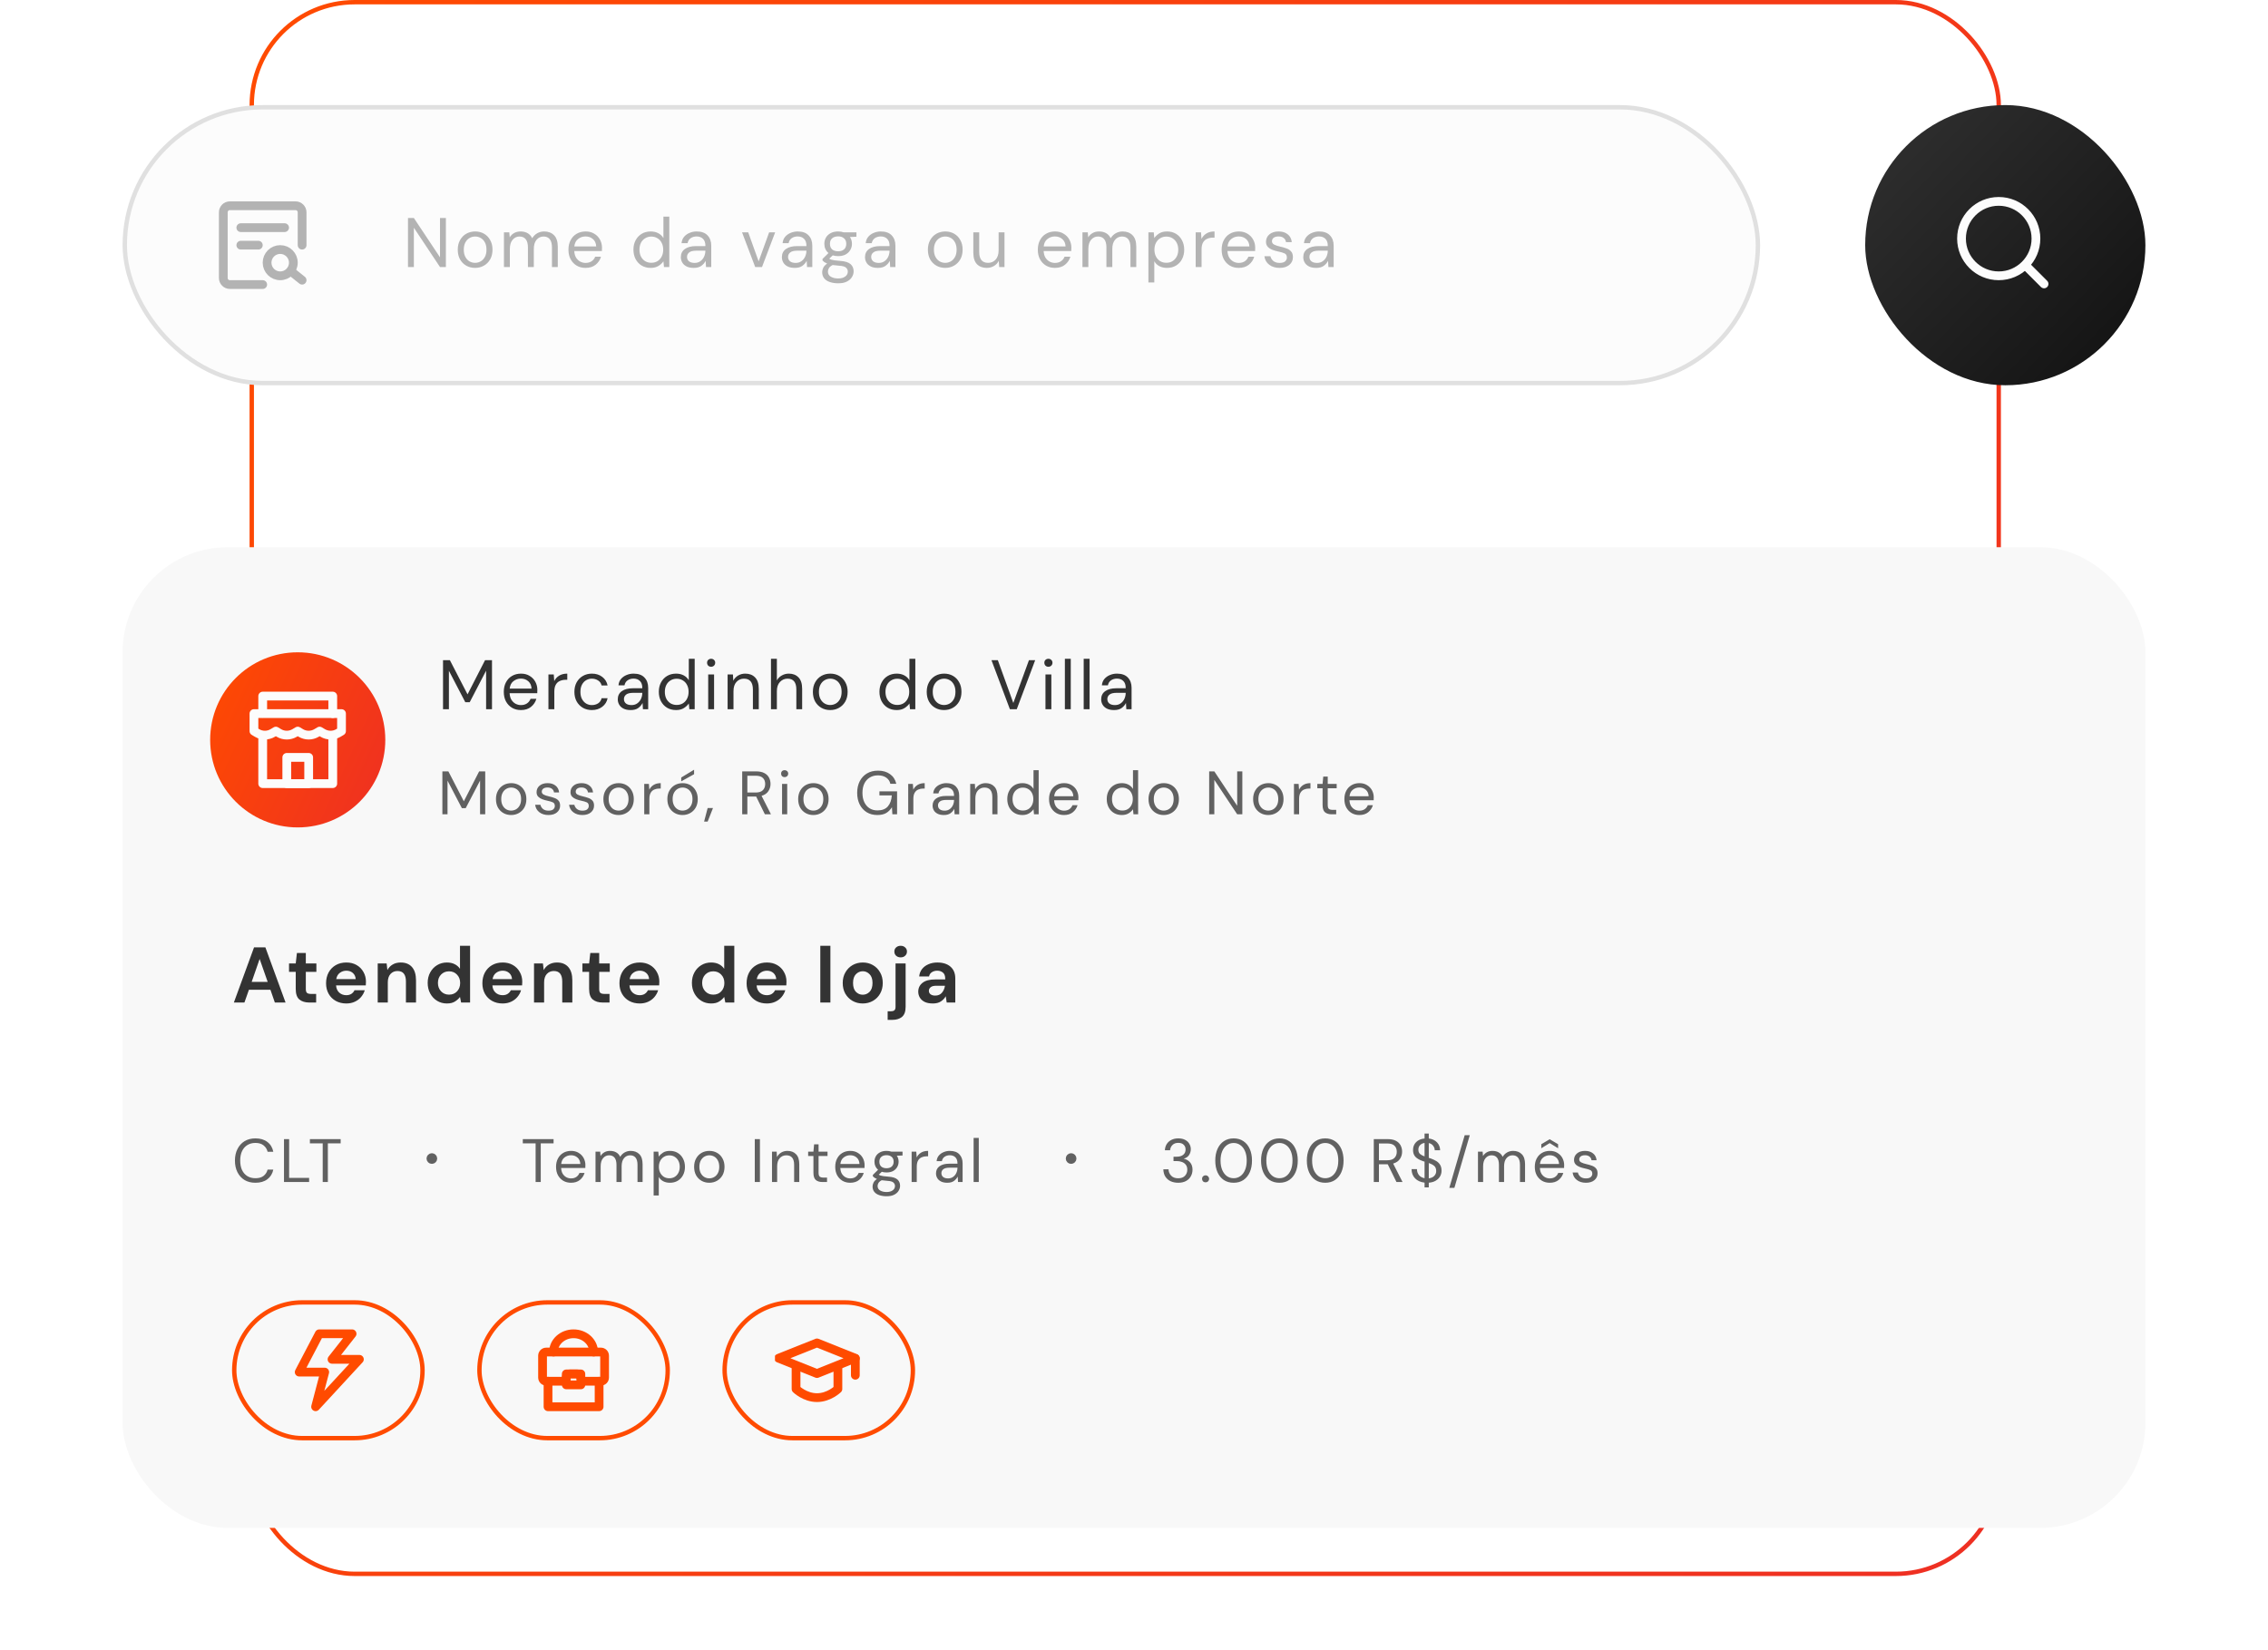 <svg width="518" height="377" viewBox="0 0 518 377" fill="none" xmlns="http://www.w3.org/2000/svg">
<rect x="57.5" y="0.5" width="399" height="359" rx="23.5" stroke="url(#paint0_linear_2830_1402)"/>
<rect x="28.5" y="24.5" width="373" height="63" rx="31.5" fill="#FCFCFC" stroke="#E0E0E0"/>
<path d="M69 56V48.5C69 47.672 68.329 47 67.5 47H52.5C51.672 47 51 47.672 51 48.5V63.5C51 64.329 51.672 65 52.5 65H60" stroke="#B3B3B3" stroke-width="2" stroke-linecap="round" stroke-linejoin="round"/>
<path d="M64 63C65.657 63 67 61.657 67 60C67 58.343 65.657 57 64 57C62.343 57 61 58.343 61 60C61 61.657 62.343 63 64 63Z" stroke="#B3B3B3" stroke-width="2"/>
<path d="M66.5 62L69 64" stroke="#B3B3B3" stroke-width="2" stroke-linecap="round" stroke-linejoin="round"/>
<path d="M55 52H65" stroke="#B3B3B3" stroke-width="2" stroke-linecap="round" stroke-linejoin="round"/>
<path d="M55 56H59" stroke="#B3B3B3" stroke-width="2" stroke-linecap="round" stroke-linejoin="round"/>
<path d="M93.184 61V49.8H94.528L100.496 58.776V49.8H101.84V61H100.496L94.528 52.024V61H93.184ZM108.501 61.192C107.755 61.192 107.083 61.021 106.485 60.68C105.888 60.339 105.413 59.859 105.061 59.24C104.72 58.611 104.549 57.875 104.549 57.032C104.549 56.189 104.725 55.459 105.077 54.84C105.429 54.211 105.904 53.725 106.501 53.384C107.109 53.043 107.787 52.872 108.533 52.872C109.28 52.872 109.952 53.043 110.549 53.384C111.147 53.725 111.616 54.211 111.957 54.84C112.309 55.459 112.485 56.189 112.485 57.032C112.485 57.875 112.309 58.611 111.957 59.24C111.605 59.859 111.125 60.339 110.517 60.68C109.92 61.021 109.248 61.192 108.501 61.192ZM108.501 60.04C108.96 60.04 109.387 59.928 109.781 59.704C110.176 59.48 110.496 59.144 110.741 58.696C110.987 58.248 111.109 57.693 111.109 57.032C111.109 56.371 110.987 55.816 110.741 55.368C110.507 54.92 110.192 54.584 109.797 54.36C109.403 54.136 108.981 54.024 108.533 54.024C108.075 54.024 107.648 54.136 107.253 54.36C106.859 54.584 106.539 54.92 106.293 55.368C106.048 55.816 105.925 56.371 105.925 57.032C105.925 57.693 106.048 58.248 106.293 58.696C106.539 59.144 106.853 59.48 107.237 59.704C107.632 59.928 108.053 60.04 108.501 60.04ZM115.104 61V53.064H116.32L116.416 54.216C116.672 53.789 117.013 53.459 117.44 53.224C117.867 52.989 118.347 52.872 118.88 52.872C119.509 52.872 120.048 53 120.496 53.256C120.955 53.512 121.307 53.901 121.552 54.424C121.829 53.944 122.208 53.565 122.688 53.288C123.179 53.011 123.707 52.872 124.272 52.872C125.221 52.872 125.979 53.16 126.544 53.736C127.109 54.301 127.392 55.176 127.392 56.36V61H126.064V56.504C126.064 55.683 125.899 55.064 125.568 54.648C125.237 54.232 124.763 54.024 124.144 54.024C123.504 54.024 122.971 54.275 122.544 54.776C122.128 55.267 121.92 55.971 121.92 56.888V61H120.576V56.504C120.576 55.683 120.411 55.064 120.08 54.648C119.749 54.232 119.275 54.024 118.656 54.024C118.027 54.024 117.499 54.275 117.072 54.776C116.656 55.267 116.448 55.971 116.448 56.888V61H115.104ZM133.735 61.192C132.977 61.192 132.305 61.021 131.719 60.68C131.132 60.328 130.668 59.843 130.327 59.224C129.996 58.605 129.831 57.875 129.831 57.032C129.831 56.2 129.996 55.475 130.327 54.856C130.657 54.227 131.116 53.741 131.703 53.4C132.3 53.048 132.988 52.872 133.766 52.872C134.535 52.872 135.196 53.048 135.751 53.4C136.316 53.741 136.748 54.195 137.047 54.76C137.345 55.325 137.495 55.933 137.495 56.584C137.495 56.701 137.489 56.819 137.479 56.936C137.479 57.053 137.479 57.187 137.479 57.336H131.159C131.191 57.944 131.329 58.451 131.575 58.856C131.831 59.251 132.145 59.549 132.519 59.752C132.903 59.955 133.308 60.056 133.735 60.056C134.289 60.056 134.753 59.928 135.127 59.672C135.5 59.416 135.772 59.069 135.943 58.632H137.271C137.057 59.368 136.647 59.981 136.039 60.472C135.441 60.952 134.673 61.192 133.735 61.192ZM133.735 54.008C133.095 54.008 132.524 54.205 132.023 54.6C131.532 54.984 131.249 55.549 131.174 56.296H136.167C136.135 55.581 135.889 55.021 135.431 54.616C134.972 54.211 134.407 54.008 133.735 54.008ZM148.61 61.192C147.821 61.192 147.128 61.011 146.53 60.648C145.944 60.285 145.485 59.789 145.154 59.16C144.834 58.531 144.674 57.816 144.674 57.016C144.674 56.216 144.84 55.507 145.17 54.888C145.501 54.259 145.96 53.768 146.546 53.416C147.133 53.053 147.826 52.872 148.626 52.872C149.277 52.872 149.853 53.005 150.354 53.272C150.856 53.539 151.245 53.912 151.522 54.392V49.48H152.866V61H151.65L151.522 59.688C151.266 60.072 150.898 60.419 150.418 60.728C149.938 61.037 149.336 61.192 148.61 61.192ZM148.754 60.024C149.288 60.024 149.757 59.901 150.162 59.656C150.578 59.4 150.898 59.048 151.122 58.6C151.357 58.152 151.474 57.629 151.474 57.032C151.474 56.435 151.357 55.912 151.122 55.464C150.898 55.016 150.578 54.669 150.162 54.424C149.757 54.168 149.288 54.04 148.754 54.04C148.232 54.04 147.762 54.168 147.346 54.424C146.941 54.669 146.621 55.016 146.386 55.464C146.162 55.912 146.05 56.435 146.05 57.032C146.05 57.629 146.162 58.152 146.386 58.6C146.621 59.048 146.941 59.4 147.346 59.656C147.762 59.901 148.232 60.024 148.754 60.024ZM158.447 61.192C157.786 61.192 157.236 61.08 156.799 60.856C156.362 60.632 156.036 60.333 155.823 59.96C155.61 59.587 155.503 59.181 155.503 58.744C155.503 57.933 155.812 57.309 156.431 56.872C157.05 56.435 157.892 56.216 158.959 56.216H161.103V56.12C161.103 55.427 160.922 54.904 160.559 54.552C160.196 54.189 159.711 54.008 159.103 54.008C158.58 54.008 158.127 54.141 157.743 54.408C157.37 54.664 157.135 55.043 157.039 55.544H155.663C155.716 54.968 155.908 54.483 156.239 54.088C156.58 53.693 157.002 53.395 157.503 53.192C158.004 52.979 158.538 52.872 159.103 52.872C160.212 52.872 161.044 53.171 161.599 53.768C162.164 54.355 162.447 55.139 162.447 56.12V61H161.247L161.167 59.576C160.943 60.024 160.612 60.408 160.175 60.728C159.748 61.037 159.172 61.192 158.447 61.192ZM158.655 60.056C159.167 60.056 159.604 59.923 159.967 59.656C160.34 59.389 160.623 59.043 160.815 58.616C161.007 58.189 161.103 57.741 161.103 57.272V57.256H159.071C158.282 57.256 157.722 57.395 157.391 57.672C157.071 57.939 156.911 58.275 156.911 58.68C156.911 59.096 157.06 59.432 157.359 59.688C157.668 59.933 158.1 60.056 158.655 60.056ZM172.486 61L169.478 53.064H170.886L173.27 59.704L175.67 53.064H177.046L174.038 61H172.486ZM181.525 61.192C180.864 61.192 180.315 61.08 179.877 60.856C179.44 60.632 179.115 60.333 178.901 59.96C178.688 59.587 178.581 59.181 178.581 58.744C178.581 57.933 178.891 57.309 179.509 56.872C180.128 56.435 180.971 56.216 182.037 56.216H184.181V56.12C184.181 55.427 184 54.904 183.637 54.552C183.275 54.189 182.789 54.008 182.181 54.008C181.659 54.008 181.205 54.141 180.821 54.408C180.448 54.664 180.213 55.043 180.117 55.544H178.741C178.795 54.968 178.987 54.483 179.317 54.088C179.659 53.693 180.08 53.395 180.581 53.192C181.083 52.979 181.616 52.872 182.181 52.872C183.291 52.872 184.123 53.171 184.677 53.768C185.243 54.355 185.525 55.139 185.525 56.12V61H184.325L184.245 59.576C184.021 60.024 183.691 60.408 183.253 60.728C182.827 61.037 182.251 61.192 181.525 61.192ZM181.733 60.056C182.245 60.056 182.683 59.923 183.045 59.656C183.419 59.389 183.701 59.043 183.893 58.616C184.085 58.189 184.181 57.741 184.181 57.272V57.256H182.149C181.36 57.256 180.8 57.395 180.469 57.672C180.149 57.939 179.989 58.275 179.989 58.68C179.989 59.096 180.139 59.432 180.437 59.688C180.747 59.933 181.179 60.056 181.733 60.056ZM191.428 58.504C190.98 58.504 190.569 58.445 190.196 58.328L189.396 59.08C189.513 59.165 189.657 59.24 189.828 59.304C190.009 59.357 190.265 59.411 190.596 59.464C190.926 59.507 191.39 59.555 191.988 59.608C193.054 59.683 193.817 59.928 194.276 60.344C194.734 60.76 194.964 61.304 194.964 61.976C194.964 62.435 194.836 62.872 194.58 63.288C194.334 63.704 193.95 64.045 193.428 64.312C192.916 64.579 192.254 64.712 191.444 64.712C190.729 64.712 190.094 64.616 189.539 64.424C188.985 64.243 188.553 63.96 188.243 63.576C187.934 63.203 187.78 62.728 187.78 62.152C187.78 61.853 187.86 61.528 188.02 61.176C188.18 60.835 188.478 60.509 188.916 60.2C188.681 60.104 188.478 60.003 188.308 59.896C188.148 59.779 187.998 59.651 187.86 59.512V59.144L189.22 57.8C188.59 57.267 188.276 56.563 188.276 55.688C188.276 55.165 188.398 54.691 188.644 54.264C188.889 53.837 189.246 53.501 189.716 53.256C190.185 53 190.756 52.872 191.428 52.872C191.886 52.872 192.302 52.936 192.676 53.064H195.604V54.072L194.116 54.136C194.425 54.584 194.58 55.101 194.58 55.688C194.58 56.211 194.452 56.685 194.196 57.112C193.95 57.539 193.593 57.88 193.124 58.136C192.665 58.381 192.1 58.504 191.428 58.504ZM191.428 57.4C191.993 57.4 192.441 57.256 192.772 56.968C193.113 56.669 193.284 56.243 193.284 55.688C193.284 55.144 193.113 54.728 192.772 54.44C192.441 54.141 191.993 53.992 191.428 53.992C190.852 53.992 190.393 54.141 190.052 54.44C189.721 54.728 189.556 55.144 189.556 55.688C189.556 56.243 189.721 56.669 190.052 56.968C190.393 57.256 190.852 57.4 191.428 57.4ZM189.092 62.024C189.092 62.557 189.316 62.952 189.764 63.208C190.212 63.475 190.772 63.608 191.444 63.608C192.105 63.608 192.633 63.464 193.028 63.176C193.433 62.888 193.636 62.504 193.636 62.024C193.636 61.683 193.497 61.384 193.22 61.128C192.942 60.883 192.43 60.739 191.684 60.696C191.097 60.653 190.59 60.6 190.164 60.536C189.726 60.771 189.438 61.021 189.299 61.288C189.161 61.565 189.092 61.811 189.092 62.024ZM200.51 61.192C199.848 61.192 199.299 61.08 198.862 60.856C198.424 60.632 198.099 60.333 197.886 59.96C197.672 59.587 197.566 59.181 197.566 58.744C197.566 57.933 197.875 57.309 198.494 56.872C199.112 56.435 199.955 56.216 201.022 56.216H203.166V56.12C203.166 55.427 202.984 54.904 202.622 54.552C202.259 54.189 201.774 54.008 201.166 54.008C200.643 54.008 200.19 54.141 199.806 54.408C199.432 54.664 199.198 55.043 199.102 55.544H197.726C197.779 54.968 197.971 54.483 198.302 54.088C198.643 53.693 199.064 53.395 199.566 53.192C200.067 52.979 200.6 52.872 201.166 52.872C202.275 52.872 203.107 53.171 203.662 53.768C204.227 54.355 204.51 55.139 204.51 56.12V61H203.31L203.23 59.576C203.006 60.024 202.675 60.408 202.238 60.728C201.811 61.037 201.235 61.192 200.51 61.192ZM200.718 60.056C201.23 60.056 201.667 59.923 202.03 59.656C202.403 59.389 202.686 59.043 202.878 58.616C203.07 58.189 203.166 57.741 203.166 57.272V57.256H201.134C200.344 57.256 199.784 57.395 199.454 57.672C199.134 57.939 198.974 58.275 198.974 58.68C198.974 59.096 199.123 59.432 199.422 59.688C199.731 59.933 200.163 60.056 200.718 60.056ZM215.876 61.192C215.13 61.192 214.458 61.021 213.86 60.68C213.263 60.339 212.788 59.859 212.436 59.24C212.095 58.611 211.924 57.875 211.924 57.032C211.924 56.189 212.1 55.459 212.452 54.84C212.804 54.211 213.279 53.725 213.876 53.384C214.484 53.043 215.162 52.872 215.908 52.872C216.655 52.872 217.327 53.043 217.924 53.384C218.522 53.725 218.991 54.211 219.332 54.84C219.684 55.459 219.86 56.189 219.86 57.032C219.86 57.875 219.684 58.611 219.332 59.24C218.98 59.859 218.5 60.339 217.892 60.68C217.295 61.021 216.623 61.192 215.876 61.192ZM215.876 60.04C216.335 60.04 216.762 59.928 217.156 59.704C217.551 59.48 217.871 59.144 218.116 58.696C218.362 58.248 218.484 57.693 218.484 57.032C218.484 56.371 218.362 55.816 218.116 55.368C217.882 54.92 217.567 54.584 217.172 54.36C216.778 54.136 216.356 54.024 215.908 54.024C215.45 54.024 215.023 54.136 214.628 54.36C214.234 54.584 213.914 54.92 213.668 55.368C213.423 55.816 213.3 56.371 213.3 57.032C213.3 57.693 213.423 58.248 213.668 58.696C213.914 59.144 214.228 59.48 214.612 59.704C215.007 59.928 215.428 60.04 215.876 60.04ZM225.375 61.192C224.436 61.192 223.69 60.909 223.135 60.344C222.58 59.768 222.303 58.888 222.303 57.704V53.064H223.647V57.56C223.647 59.213 224.324 60.04 225.679 60.04C226.372 60.04 226.943 59.795 227.391 59.304C227.85 58.803 228.079 58.093 228.079 57.176V53.064H229.423V61H228.207L228.111 59.576C227.866 60.077 227.498 60.472 227.007 60.76C226.527 61.048 225.983 61.192 225.375 61.192ZM240.938 61.192C240.18 61.192 239.508 61.021 238.922 60.68C238.335 60.328 237.871 59.843 237.53 59.224C237.199 58.605 237.034 57.875 237.034 57.032C237.034 56.2 237.199 55.475 237.53 54.856C237.86 54.227 238.319 53.741 238.906 53.4C239.503 53.048 240.191 52.872 240.97 52.872C241.738 52.872 242.399 53.048 242.954 53.4C243.519 53.741 243.951 54.195 244.25 54.76C244.548 55.325 244.698 55.933 244.698 56.584C244.698 56.701 244.692 56.819 244.682 56.936C244.682 57.053 244.682 57.187 244.682 57.336H238.362C238.394 57.944 238.532 58.451 238.778 58.856C239.034 59.251 239.348 59.549 239.722 59.752C240.106 59.955 240.511 60.056 240.938 60.056C241.492 60.056 241.956 59.928 242.33 59.672C242.703 59.416 242.975 59.069 243.146 58.632H244.474C244.26 59.368 243.85 59.981 243.242 60.472C242.644 60.952 241.876 61.192 240.938 61.192ZM240.938 54.008C240.298 54.008 239.727 54.205 239.226 54.6C238.735 54.984 238.452 55.549 238.378 56.296H243.37C243.338 55.581 243.092 55.021 242.634 54.616C242.175 54.211 241.61 54.008 240.938 54.008ZM247.229 61V53.064H248.445L248.541 54.216C248.797 53.789 249.138 53.459 249.565 53.224C249.992 52.989 250.472 52.872 251.005 52.872C251.634 52.872 252.173 53 252.621 53.256C253.08 53.512 253.432 53.901 253.677 54.424C253.954 53.944 254.333 53.565 254.813 53.288C255.304 53.011 255.832 52.872 256.397 52.872C257.346 52.872 258.104 53.16 258.669 53.736C259.234 54.301 259.517 55.176 259.517 56.36V61H258.189V56.504C258.189 55.683 258.024 55.064 257.693 54.648C257.362 54.232 256.888 54.024 256.269 54.024C255.629 54.024 255.096 54.275 254.669 54.776C254.253 55.267 254.045 55.971 254.045 56.888V61H252.701V56.504C252.701 55.683 252.536 55.064 252.205 54.648C251.874 54.232 251.4 54.024 250.781 54.024C250.152 54.024 249.624 54.275 249.197 54.776C248.781 55.267 248.573 55.971 248.573 56.888V61H247.229ZM262.292 64.52V53.064H263.508L263.636 54.376C263.892 53.992 264.254 53.645 264.724 53.336C265.204 53.027 265.812 52.872 266.548 52.872C267.337 52.872 268.025 53.053 268.612 53.416C269.198 53.779 269.652 54.275 269.972 54.904C270.302 55.533 270.468 56.248 270.468 57.048C270.468 57.848 270.302 58.563 269.972 59.192C269.652 59.811 269.193 60.301 268.596 60.664C268.009 61.016 267.321 61.192 266.532 61.192C265.881 61.192 265.3 61.059 264.788 60.792C264.286 60.525 263.902 60.152 263.636 59.672V64.52H262.292ZM266.388 60.024C266.921 60.024 267.39 59.901 267.796 59.656C268.201 59.4 268.521 59.048 268.756 58.6C268.99 58.152 269.108 57.629 269.108 57.032C269.108 56.435 268.99 55.912 268.756 55.464C268.521 55.016 268.201 54.669 267.796 54.424C267.39 54.168 266.921 54.04 266.388 54.04C265.854 54.04 265.385 54.168 264.98 54.424C264.574 54.669 264.254 55.016 264.02 55.464C263.785 55.912 263.668 56.435 263.668 57.032C263.668 57.629 263.785 58.152 264.02 58.6C264.254 59.048 264.574 59.4 264.98 59.656C265.385 59.901 265.854 60.024 266.388 60.024ZM273.088 61V53.064H274.304L274.416 54.584C274.662 54.061 275.035 53.645 275.536 53.336C276.038 53.027 276.656 52.872 277.392 52.872V54.28H277.024C276.555 54.28 276.123 54.365 275.728 54.536C275.334 54.696 275.019 54.973 274.784 55.368C274.55 55.763 274.432 56.307 274.432 57V61H273.088ZM282.922 61.192C282.165 61.192 281.493 61.021 280.906 60.68C280.319 60.328 279.855 59.843 279.514 59.224C279.183 58.605 279.018 57.875 279.018 57.032C279.018 56.2 279.183 55.475 279.514 54.856C279.845 54.227 280.303 53.741 280.89 53.4C281.487 53.048 282.175 52.872 282.954 52.872C283.722 52.872 284.383 53.048 284.938 53.4C285.503 53.741 285.935 54.195 286.234 54.76C286.533 55.325 286.682 55.933 286.682 56.584C286.682 56.701 286.677 56.819 286.666 56.936C286.666 57.053 286.666 57.187 286.666 57.336H280.346C280.378 57.944 280.517 58.451 280.762 58.856C281.018 59.251 281.333 59.549 281.706 59.752C282.09 59.955 282.495 60.056 282.922 60.056C283.477 60.056 283.941 59.928 284.314 59.672C284.687 59.416 284.959 59.069 285.13 58.632H286.458C286.245 59.368 285.834 59.981 285.226 60.472C284.629 60.952 283.861 61.192 282.922 61.192ZM282.922 54.008C282.282 54.008 281.711 54.205 281.21 54.6C280.719 54.984 280.437 55.549 280.362 56.296H285.354C285.322 55.581 285.077 55.021 284.618 54.616C284.159 54.211 283.594 54.008 282.922 54.008ZM292.253 61.192C291.304 61.192 290.515 60.952 289.885 60.472C289.256 59.992 288.888 59.341 288.781 58.52H290.157C290.243 58.936 290.461 59.299 290.813 59.608C291.176 59.907 291.661 60.056 292.269 60.056C292.835 60.056 293.251 59.939 293.517 59.704C293.784 59.459 293.917 59.171 293.917 58.84C293.917 58.36 293.741 58.04 293.389 57.88C293.048 57.72 292.563 57.576 291.933 57.448C291.507 57.363 291.08 57.24 290.653 57.08C290.227 56.92 289.869 56.696 289.581 56.408C289.293 56.109 289.149 55.72 289.149 55.24C289.149 54.547 289.405 53.981 289.917 53.544C290.44 53.096 291.144 52.872 292.029 52.872C292.872 52.872 293.56 53.085 294.093 53.512C294.637 53.928 294.952 54.525 295.037 55.304H293.709C293.656 54.899 293.48 54.584 293.181 54.36C292.893 54.125 292.504 54.008 292.013 54.008C291.533 54.008 291.16 54.109 290.893 54.312C290.637 54.515 290.509 54.781 290.509 55.112C290.509 55.432 290.675 55.683 291.005 55.864C291.347 56.045 291.805 56.2 292.381 56.328C292.872 56.435 293.336 56.568 293.773 56.728C294.221 56.877 294.584 57.107 294.861 57.416C295.149 57.715 295.293 58.152 295.293 58.728C295.304 59.443 295.032 60.035 294.477 60.504C293.933 60.963 293.192 61.192 292.253 61.192ZM300.603 61.192C299.942 61.192 299.393 61.08 298.955 60.856C298.518 60.632 298.193 60.333 297.979 59.96C297.766 59.587 297.659 59.181 297.659 58.744C297.659 57.933 297.969 57.309 298.587 56.872C299.206 56.435 300.049 56.216 301.115 56.216H303.259V56.12C303.259 55.427 303.078 54.904 302.715 54.552C302.353 54.189 301.867 54.008 301.259 54.008C300.737 54.008 300.283 54.141 299.899 54.408C299.526 54.664 299.291 55.043 299.195 55.544H297.819C297.873 54.968 298.065 54.483 298.395 54.088C298.737 53.693 299.158 53.395 299.659 53.192C300.161 52.979 300.694 52.872 301.259 52.872C302.369 52.872 303.201 53.171 303.755 53.768C304.321 54.355 304.603 55.139 304.603 56.12V61H303.403L303.323 59.576C303.099 60.024 302.769 60.408 302.331 60.728C301.905 61.037 301.329 61.192 300.603 61.192ZM300.811 60.056C301.323 60.056 301.761 59.923 302.123 59.656C302.497 59.389 302.779 59.043 302.971 58.616C303.163 58.189 303.259 57.741 303.259 57.272V57.256H301.227C300.438 57.256 299.878 57.395 299.547 57.672C299.227 57.939 299.067 58.275 299.067 58.68C299.067 59.096 299.217 59.432 299.515 59.688C299.825 59.933 300.257 60.056 300.811 60.056Z" fill="#B3B3B3"/>
<rect x="426" y="24" width="64" height="64" rx="32" fill="url(#paint1_linear_2830_1402)"/>
<path d="M456.5 63C461.194 63 465 59.194 465 54.5C465 49.806 461.194 46 456.5 46C451.806 46 448 49.806 448 54.5C448 59.194 451.806 63 456.5 63Z" stroke="#FCFCFC" stroke-width="2" stroke-linejoin="round"/>
<path d="M462.611 60.611L466.854 64.854" stroke="#FCFCFC" stroke-width="2" stroke-linecap="round" stroke-linejoin="round"/>
<g filter="url(#filter0_d_2830_1402)">
<g clip-path="url(#clip0_2830_1402)">
<rect x="28" y="100" width="462" height="224" rx="24" fill="#F8F8F8"/>
<rect width="422" height="48" transform="translate(48 120)" fill="#F8F8F8"/>
<path d="M101.184 137V125.8H102.752L106.784 133.608L110.784 125.8H112.368V137H111.024V128.2L107.28 135.4H106.272L102.528 128.216V137H101.184ZM118.969 137.192C118.212 137.192 117.54 137.021 116.953 136.68C116.366 136.328 115.902 135.843 115.561 135.224C115.23 134.605 115.065 133.875 115.065 133.032C115.065 132.2 115.23 131.475 115.561 130.856C115.892 130.227 116.35 129.741 116.937 129.4C117.534 129.048 118.222 128.872 119.001 128.872C119.769 128.872 120.43 129.048 120.985 129.4C121.55 129.741 121.982 130.195 122.281 130.76C122.58 131.325 122.729 131.933 122.729 132.584C122.729 132.701 122.724 132.819 122.713 132.936C122.713 133.053 122.713 133.187 122.713 133.336H116.393C116.425 133.944 116.564 134.451 116.809 134.856C117.065 135.251 117.38 135.549 117.753 135.752C118.137 135.955 118.542 136.056 118.969 136.056C119.524 136.056 119.988 135.928 120.361 135.672C120.734 135.416 121.006 135.069 121.177 134.632H122.505C122.292 135.368 121.881 135.981 121.273 136.472C120.676 136.952 119.908 137.192 118.969 137.192ZM118.969 130.008C118.329 130.008 117.758 130.205 117.257 130.6C116.766 130.984 116.484 131.549 116.409 132.296H121.401C121.369 131.581 121.124 131.021 120.665 130.616C120.206 130.211 119.641 130.008 118.969 130.008ZM125.26 137V129.064H126.476L126.588 130.584C126.834 130.061 127.207 129.645 127.708 129.336C128.21 129.027 128.828 128.872 129.564 128.872V130.28H129.196C128.727 130.28 128.295 130.365 127.9 130.536C127.506 130.696 127.191 130.973 126.956 131.368C126.722 131.763 126.604 132.307 126.604 133V137H125.26ZM135.174 137.192C134.417 137.192 133.734 137.021 133.126 136.68C132.529 136.328 132.054 135.843 131.702 135.224C131.361 134.595 131.19 133.864 131.19 133.032C131.19 132.2 131.361 131.475 131.702 130.856C132.054 130.227 132.529 129.741 133.126 129.4C133.734 129.048 134.417 128.872 135.174 128.872C136.113 128.872 136.902 129.117 137.542 129.608C138.193 130.099 138.603 130.755 138.774 131.576H137.398C137.291 131.085 137.03 130.707 136.614 130.44C136.198 130.163 135.713 130.024 135.158 130.024C134.71 130.024 134.289 130.136 133.894 130.36C133.499 130.584 133.179 130.92 132.934 131.368C132.689 131.816 132.566 132.371 132.566 133.032C132.566 133.693 132.689 134.248 132.934 134.696C133.179 135.144 133.499 135.485 133.894 135.72C134.289 135.944 134.71 136.056 135.158 136.056C135.713 136.056 136.198 135.923 136.614 135.656C137.03 135.379 137.291 134.989 137.398 134.488H138.774C138.614 135.288 138.209 135.939 137.558 136.44C136.907 136.941 136.113 137.192 135.174 137.192ZM144.041 137.192C143.38 137.192 142.83 137.08 142.393 136.856C141.956 136.632 141.63 136.333 141.417 135.96C141.204 135.587 141.097 135.181 141.097 134.744C141.097 133.933 141.406 133.309 142.025 132.872C142.644 132.435 143.486 132.216 144.553 132.216H146.697V132.12C146.697 131.427 146.516 130.904 146.153 130.552C145.79 130.189 145.305 130.008 144.697 130.008C144.174 130.008 143.721 130.141 143.337 130.408C142.964 130.664 142.729 131.043 142.633 131.544H141.257C141.31 130.968 141.502 130.483 141.833 130.088C142.174 129.693 142.596 129.395 143.097 129.192C143.598 128.979 144.132 128.872 144.697 128.872C145.806 128.872 146.638 129.171 147.193 129.768C147.758 130.355 148.041 131.139 148.041 132.12V137H146.841L146.761 135.576C146.537 136.024 146.206 136.408 145.769 136.728C145.342 137.037 144.766 137.192 144.041 137.192ZM144.249 136.056C144.761 136.056 145.198 135.923 145.561 135.656C145.934 135.389 146.217 135.043 146.409 134.616C146.601 134.189 146.697 133.741 146.697 133.272V133.256H144.665C143.876 133.256 143.316 133.395 142.985 133.672C142.665 133.939 142.505 134.275 142.505 134.68C142.505 135.096 142.654 135.432 142.953 135.688C143.262 135.933 143.694 136.056 144.249 136.056ZM154.407 137.192C153.618 137.192 152.924 137.011 152.327 136.648C151.74 136.285 151.282 135.789 150.951 135.16C150.631 134.531 150.471 133.816 150.471 133.016C150.471 132.216 150.636 131.507 150.967 130.888C151.298 130.259 151.756 129.768 152.343 129.416C152.93 129.053 153.623 128.872 154.423 128.872C155.074 128.872 155.65 129.005 156.151 129.272C156.652 129.539 157.042 129.912 157.319 130.392V125.48H158.663V137H157.447L157.319 135.688C157.063 136.072 156.695 136.419 156.215 136.728C155.735 137.037 155.132 137.192 154.407 137.192ZM154.551 136.024C155.084 136.024 155.554 135.901 155.959 135.656C156.375 135.4 156.695 135.048 156.919 134.6C157.154 134.152 157.271 133.629 157.271 133.032C157.271 132.435 157.154 131.912 156.919 131.464C156.695 131.016 156.375 130.669 155.959 130.424C155.554 130.168 155.084 130.04 154.551 130.04C154.028 130.04 153.559 130.168 153.143 130.424C152.738 130.669 152.418 131.016 152.183 131.464C151.959 131.912 151.847 132.435 151.847 133.032C151.847 133.629 151.959 134.152 152.183 134.6C152.418 135.048 152.738 135.4 153.143 135.656C153.559 135.901 154.028 136.024 154.551 136.024ZM162.42 127.304C162.153 127.304 161.929 127.219 161.748 127.048C161.577 126.867 161.492 126.643 161.492 126.376C161.492 126.12 161.577 125.907 161.748 125.736C161.929 125.565 162.153 125.48 162.42 125.48C162.676 125.48 162.895 125.565 163.076 125.736C163.257 125.907 163.348 126.12 163.348 126.376C163.348 126.643 163.257 126.867 163.076 127.048C162.895 127.219 162.676 127.304 162.42 127.304ZM161.748 137V129.064H163.092V137H161.748ZM166.182 137V129.064H167.398L167.478 130.488C167.734 129.987 168.102 129.592 168.582 129.304C169.062 129.016 169.606 128.872 170.214 128.872C171.153 128.872 171.899 129.16 172.454 129.736C173.019 130.301 173.302 131.176 173.302 132.36V137H171.958V132.504C171.958 130.851 171.275 130.024 169.91 130.024C169.227 130.024 168.657 130.275 168.198 130.776C167.75 131.267 167.526 131.971 167.526 132.888V137H166.182ZM176.088 137V125.48H177.432V130.424C177.699 129.933 178.078 129.555 178.568 129.288C179.059 129.011 179.592 128.872 180.168 128.872C181.086 128.872 181.822 129.16 182.376 129.736C182.931 130.301 183.208 131.176 183.208 132.36V137H181.88V132.504C181.88 130.851 181.214 130.024 179.88 130.024C179.187 130.024 178.606 130.275 178.136 130.776C177.667 131.267 177.432 131.971 177.432 132.888V137H176.088ZM189.611 137.192C188.864 137.192 188.192 137.021 187.595 136.68C186.997 136.339 186.523 135.859 186.171 135.24C185.829 134.611 185.659 133.875 185.659 133.032C185.659 132.189 185.835 131.459 186.187 130.84C186.539 130.211 187.013 129.725 187.611 129.384C188.219 129.043 188.896 128.872 189.643 128.872C190.389 128.872 191.061 129.043 191.659 129.384C192.256 129.725 192.725 130.211 193.067 130.84C193.419 131.459 193.595 132.189 193.595 133.032C193.595 133.875 193.419 134.611 193.067 135.24C192.715 135.859 192.235 136.339 191.627 136.68C191.029 137.021 190.357 137.192 189.611 137.192ZM189.611 136.04C190.069 136.04 190.496 135.928 190.891 135.704C191.285 135.48 191.605 135.144 191.851 134.696C192.096 134.248 192.219 133.693 192.219 133.032C192.219 132.371 192.096 131.816 191.851 131.368C191.616 130.92 191.301 130.584 190.907 130.36C190.512 130.136 190.091 130.024 189.643 130.024C189.184 130.024 188.757 130.136 188.363 130.36C187.968 130.584 187.648 130.92 187.403 131.368C187.157 131.816 187.035 132.371 187.035 133.032C187.035 133.693 187.157 134.248 187.403 134.696C187.648 135.144 187.963 135.48 188.347 135.704C188.741 135.928 189.163 136.04 189.611 136.04ZM204.798 137.192C204.008 137.192 203.315 137.011 202.718 136.648C202.131 136.285 201.672 135.789 201.342 135.16C201.022 134.531 200.862 133.816 200.862 133.016C200.862 132.216 201.027 131.507 201.358 130.888C201.688 130.259 202.147 129.768 202.734 129.416C203.32 129.053 204.014 128.872 204.814 128.872C205.464 128.872 206.04 129.005 206.542 129.272C207.043 129.539 207.432 129.912 207.71 130.392V125.48H209.054V137H207.838L207.71 135.688C207.454 136.072 207.086 136.419 206.606 136.728C206.126 137.037 205.523 137.192 204.798 137.192ZM204.942 136.024C205.475 136.024 205.944 135.901 206.35 135.656C206.766 135.4 207.086 135.048 207.31 134.6C207.544 134.152 207.662 133.629 207.662 133.032C207.662 132.435 207.544 131.912 207.31 131.464C207.086 131.016 206.766 130.669 206.35 130.424C205.944 130.168 205.475 130.04 204.942 130.04C204.419 130.04 203.95 130.168 203.534 130.424C203.128 130.669 202.808 131.016 202.574 131.464C202.35 131.912 202.238 132.435 202.238 133.032C202.238 133.629 202.35 134.152 202.574 134.6C202.808 135.048 203.128 135.4 203.534 135.656C203.95 135.901 204.419 136.024 204.942 136.024ZM215.611 137.192C214.864 137.192 214.192 137.021 213.595 136.68C212.997 136.339 212.523 135.859 212.171 135.24C211.829 134.611 211.659 133.875 211.659 133.032C211.659 132.189 211.835 131.459 212.187 130.84C212.539 130.211 213.013 129.725 213.611 129.384C214.219 129.043 214.896 128.872 215.643 128.872C216.389 128.872 217.061 129.043 217.659 129.384C218.256 129.725 218.725 130.211 219.067 130.84C219.419 131.459 219.595 132.189 219.595 133.032C219.595 133.875 219.419 134.611 219.067 135.24C218.715 135.859 218.235 136.339 217.627 136.68C217.029 137.021 216.357 137.192 215.611 137.192ZM215.611 136.04C216.069 136.04 216.496 135.928 216.891 135.704C217.285 135.48 217.605 135.144 217.851 134.696C218.096 134.248 218.219 133.693 218.219 133.032C218.219 132.371 218.096 131.816 217.851 131.368C217.616 130.92 217.301 130.584 216.907 130.36C216.512 130.136 216.091 130.024 215.643 130.024C215.184 130.024 214.757 130.136 214.363 130.36C213.968 130.584 213.648 130.92 213.403 131.368C213.157 131.816 213.035 132.371 213.035 133.032C213.035 133.693 213.157 134.248 213.403 134.696C213.648 135.144 213.963 135.48 214.347 135.704C214.741 135.928 215.163 136.04 215.611 136.04ZM230.654 137L226.446 125.8H227.902L231.438 135.576L235.006 125.8H236.43L232.222 137H230.654ZM239.451 127.304C239.185 127.304 238.961 127.219 238.779 127.048C238.609 126.867 238.523 126.643 238.523 126.376C238.523 126.12 238.609 125.907 238.779 125.736C238.961 125.565 239.185 125.48 239.451 125.48C239.707 125.48 239.926 125.565 240.107 125.736C240.289 125.907 240.379 126.12 240.379 126.376C240.379 126.643 240.289 126.867 240.107 127.048C239.926 127.219 239.707 127.304 239.451 127.304ZM238.779 137V129.064H240.123V137H238.779ZM243.213 137V125.48H244.557V137H243.213ZM247.51 137V125.48H248.854V137H247.51ZM254.447 137.192C253.786 137.192 253.236 137.08 252.799 136.856C252.362 136.632 252.036 136.333 251.823 135.96C251.61 135.587 251.503 135.181 251.503 134.744C251.503 133.933 251.812 133.309 252.431 132.872C253.05 132.435 253.892 132.216 254.959 132.216H257.103V132.12C257.103 131.427 256.922 130.904 256.559 130.552C256.196 130.189 255.711 130.008 255.103 130.008C254.58 130.008 254.127 130.141 253.743 130.408C253.37 130.664 253.135 131.043 253.039 131.544H251.663C251.716 130.968 251.908 130.483 252.239 130.088C252.58 129.693 253.002 129.395 253.503 129.192C254.004 128.979 254.538 128.872 255.103 128.872C256.212 128.872 257.044 129.171 257.599 129.768C258.164 130.355 258.447 131.139 258.447 132.12V137H257.247L257.167 135.576C256.943 136.024 256.612 136.408 256.175 136.728C255.748 137.037 255.172 137.192 254.447 137.192ZM254.655 136.056C255.167 136.056 255.604 135.923 255.967 135.656C256.34 135.389 256.623 135.043 256.815 134.616C257.007 134.189 257.103 133.741 257.103 133.272V133.256H255.071C254.282 133.256 253.722 133.395 253.391 133.672C253.071 133.939 252.911 134.275 252.911 134.68C252.911 135.096 253.06 135.432 253.359 135.688C253.668 135.933 254.1 136.056 254.655 136.056Z" fill="#333333"/>
<path d="M101.036 161V151.2H102.408L105.936 158.032L109.436 151.2H110.822V161H109.646V153.3L106.37 159.6H105.488L102.212 153.314V161H101.036ZM116.734 161.168C116.08 161.168 115.492 161.019 114.97 160.72C114.447 160.421 114.032 160.001 113.724 159.46C113.425 158.909 113.276 158.265 113.276 157.528C113.276 156.791 113.43 156.151 113.738 155.61C114.046 155.059 114.461 154.635 114.984 154.336C115.516 154.037 116.108 153.888 116.762 153.888C117.415 153.888 118.003 154.037 118.526 154.336C119.048 154.635 119.459 155.059 119.758 155.61C120.066 156.151 120.22 156.791 120.22 157.528C120.22 158.265 120.066 158.909 119.758 159.46C119.45 160.001 119.03 160.421 118.498 160.72C117.975 161.019 117.387 161.168 116.734 161.168ZM116.734 160.16C117.135 160.16 117.508 160.062 117.854 159.866C118.199 159.67 118.479 159.376 118.694 158.984C118.908 158.592 119.016 158.107 119.016 157.528C119.016 156.949 118.908 156.464 118.694 156.072C118.488 155.68 118.213 155.386 117.868 155.19C117.522 154.994 117.154 154.896 116.762 154.896C116.36 154.896 115.987 154.994 115.642 155.19C115.296 155.386 115.016 155.68 114.802 156.072C114.587 156.464 114.48 156.949 114.48 157.528C114.48 158.107 114.587 158.592 114.802 158.984C115.016 159.376 115.292 159.67 115.628 159.866C115.973 160.062 116.342 160.16 116.734 160.16ZM125.265 161.168C124.434 161.168 123.743 160.958 123.193 160.538C122.642 160.118 122.32 159.549 122.227 158.83H123.431C123.505 159.194 123.697 159.511 124.005 159.782C124.322 160.043 124.747 160.174 125.279 160.174C125.773 160.174 126.137 160.071 126.371 159.866C126.604 159.651 126.721 159.399 126.721 159.11C126.721 158.69 126.567 158.41 126.259 158.27C125.96 158.13 125.535 158.004 124.985 157.892C124.611 157.817 124.238 157.71 123.865 157.57C123.491 157.43 123.179 157.234 122.927 156.982C122.675 156.721 122.549 156.38 122.549 155.96C122.549 155.353 122.773 154.859 123.221 154.476C123.678 154.084 124.294 153.888 125.069 153.888C125.806 153.888 126.408 154.075 126.875 154.448C127.351 154.812 127.626 155.335 127.701 156.016H126.539C126.492 155.661 126.338 155.386 126.077 155.19C125.825 154.985 125.484 154.882 125.055 154.882C124.635 154.882 124.308 154.971 124.075 155.148C123.851 155.325 123.739 155.559 123.739 155.848C123.739 156.128 123.883 156.347 124.173 156.506C124.471 156.665 124.873 156.8 125.377 156.912C125.806 157.005 126.212 157.122 126.595 157.262C126.987 157.393 127.304 157.593 127.547 157.864C127.799 158.125 127.925 158.508 127.925 159.012C127.934 159.637 127.696 160.155 127.211 160.566C126.735 160.967 126.086 161.168 125.265 161.168ZM133.015 161.168C132.184 161.168 131.493 160.958 130.943 160.538C130.392 160.118 130.07 159.549 129.977 158.83H131.181C131.255 159.194 131.447 159.511 131.755 159.782C132.072 160.043 132.497 160.174 133.029 160.174C133.523 160.174 133.887 160.071 134.121 159.866C134.354 159.651 134.471 159.399 134.471 159.11C134.471 158.69 134.317 158.41 134.009 158.27C133.71 158.13 133.285 158.004 132.735 157.892C132.361 157.817 131.988 157.71 131.615 157.57C131.241 157.43 130.929 157.234 130.677 156.982C130.425 156.721 130.299 156.38 130.299 155.96C130.299 155.353 130.523 154.859 130.971 154.476C131.428 154.084 132.044 153.888 132.819 153.888C133.556 153.888 134.158 154.075 134.625 154.448C135.101 154.812 135.376 155.335 135.451 156.016H134.289C134.242 155.661 134.088 155.386 133.827 155.19C133.575 154.985 133.234 154.882 132.805 154.882C132.385 154.882 132.058 154.971 131.825 155.148C131.601 155.325 131.489 155.559 131.489 155.848C131.489 156.128 131.633 156.347 131.923 156.506C132.221 156.665 132.623 156.8 133.127 156.912C133.556 157.005 133.962 157.122 134.345 157.262C134.737 157.393 135.054 157.593 135.297 157.864C135.549 158.125 135.675 158.508 135.675 159.012C135.684 159.637 135.446 160.155 134.961 160.566C134.485 160.967 133.836 161.168 133.015 161.168ZM141.269 161.168C140.615 161.168 140.027 161.019 139.505 160.72C138.982 160.421 138.567 160.001 138.259 159.46C137.96 158.909 137.811 158.265 137.811 157.528C137.811 156.791 137.965 156.151 138.273 155.61C138.581 155.059 138.996 154.635 139.519 154.336C140.051 154.037 140.643 153.888 141.297 153.888C141.95 153.888 142.538 154.037 143.061 154.336C143.583 154.635 143.994 155.059 144.293 155.61C144.601 156.151 144.755 156.791 144.755 157.528C144.755 158.265 144.601 158.909 144.293 159.46C143.985 160.001 143.565 160.421 143.033 160.72C142.51 161.019 141.922 161.168 141.269 161.168ZM141.269 160.16C141.67 160.16 142.043 160.062 142.389 159.866C142.734 159.67 143.014 159.376 143.229 158.984C143.443 158.592 143.551 158.107 143.551 157.528C143.551 156.949 143.443 156.464 143.229 156.072C143.023 155.68 142.748 155.386 142.403 155.19C142.057 154.994 141.689 154.896 141.297 154.896C140.895 154.896 140.522 154.994 140.177 155.19C139.831 155.386 139.551 155.68 139.337 156.072C139.122 156.464 139.015 156.949 139.015 157.528C139.015 158.107 139.122 158.592 139.337 158.984C139.551 159.376 139.827 159.67 140.163 159.866C140.508 160.062 140.877 160.16 141.269 160.16ZM147.14 161V154.056H148.204L148.302 155.386C148.516 154.929 148.843 154.565 149.282 154.294C149.72 154.023 150.262 153.888 150.906 153.888V155.12H150.584C150.173 155.12 149.795 155.195 149.45 155.344C149.104 155.484 148.829 155.727 148.624 156.072C148.418 156.417 148.316 156.893 148.316 157.5V161H147.14ZM155.88 161.168C155.227 161.168 154.639 161.019 154.116 160.72C153.593 160.421 153.178 160.001 152.87 159.46C152.571 158.909 152.422 158.265 152.422 157.528C152.422 156.791 152.576 156.151 152.884 155.61C153.192 155.059 153.607 154.635 154.13 154.336C154.662 154.037 155.255 153.888 155.908 153.888C156.561 153.888 157.149 154.037 157.672 154.336C158.195 154.635 158.605 155.059 158.904 155.61C159.212 156.151 159.366 156.791 159.366 157.528C159.366 158.265 159.212 158.909 158.904 159.46C158.596 160.001 158.176 160.421 157.644 160.72C157.121 161.019 156.533 161.168 155.88 161.168ZM155.88 160.16C156.281 160.16 156.655 160.062 157 159.866C157.345 159.67 157.625 159.376 157.84 158.984C158.055 158.592 158.162 158.107 158.162 157.528C158.162 156.949 158.055 156.464 157.84 156.072C157.635 155.68 157.359 155.386 157.014 155.19C156.669 154.994 156.3 154.896 155.908 154.896C155.507 154.896 155.133 154.994 154.788 155.19C154.443 155.386 154.163 155.68 153.948 156.072C153.733 156.464 153.626 156.949 153.626 157.528C153.626 158.107 153.733 158.592 153.948 158.984C154.163 159.376 154.438 159.67 154.774 159.866C155.119 160.062 155.488 160.16 155.88 160.16ZM155.586 153.482V152.6L158.526 150.822V151.844L155.586 153.482ZM160.813 162.666L161.625 159.572H162.843L161.625 162.666H160.813ZM169.515 161V151.2H172.679C173.444 151.2 174.069 151.326 174.555 151.578C175.04 151.83 175.399 152.175 175.633 152.614C175.866 153.053 175.983 153.538 175.983 154.07C175.983 154.686 175.815 155.241 175.479 155.736C175.152 156.231 174.639 156.581 173.939 156.786L176.081 161H174.695L172.707 156.954H172.623H170.691V161H169.515ZM170.691 156.03H172.595C173.351 156.03 173.901 155.848 174.247 155.484C174.592 155.12 174.765 154.653 174.765 154.084C174.765 153.505 174.592 153.048 174.247 152.712C173.911 152.367 173.355 152.194 172.581 152.194H170.691V156.03ZM179.207 152.516C178.974 152.516 178.778 152.441 178.619 152.292C178.47 152.133 178.395 151.937 178.395 151.704C178.395 151.48 178.47 151.293 178.619 151.144C178.778 150.995 178.974 150.92 179.207 150.92C179.431 150.92 179.623 150.995 179.781 151.144C179.94 151.293 180.019 151.48 180.019 151.704C180.019 151.937 179.94 152.133 179.781 152.292C179.623 152.441 179.431 152.516 179.207 152.516ZM178.619 161V154.056H179.795V161H178.619ZM185.757 161.168C185.104 161.168 184.516 161.019 183.993 160.72C183.47 160.421 183.055 160.001 182.747 159.46C182.448 158.909 182.299 158.265 182.299 157.528C182.299 156.791 182.453 156.151 182.761 155.61C183.069 155.059 183.484 154.635 184.007 154.336C184.539 154.037 185.132 153.888 185.785 153.888C186.438 153.888 187.026 154.037 187.549 154.336C188.072 154.635 188.482 155.059 188.781 155.61C189.089 156.151 189.243 156.791 189.243 157.528C189.243 158.265 189.089 158.909 188.781 159.46C188.473 160.001 188.053 160.421 187.521 160.72C186.998 161.019 186.41 161.168 185.757 161.168ZM185.757 160.16C186.158 160.16 186.532 160.062 186.877 159.866C187.222 159.67 187.502 159.376 187.717 158.984C187.932 158.592 188.039 158.107 188.039 157.528C188.039 156.949 187.932 156.464 187.717 156.072C187.512 155.68 187.236 155.386 186.891 155.19C186.546 154.994 186.177 154.896 185.785 154.896C185.384 154.896 185.01 154.994 184.665 155.19C184.32 155.386 184.04 155.68 183.825 156.072C183.61 156.464 183.503 156.949 183.503 157.528C183.503 158.107 183.61 158.592 183.825 158.984C184.04 159.376 184.315 159.67 184.651 159.866C184.996 160.062 185.365 160.16 185.757 160.16ZM200.367 161.168C199.453 161.168 198.65 160.958 197.959 160.538C197.269 160.109 196.732 159.516 196.349 158.76C195.967 157.995 195.775 157.113 195.775 156.114C195.775 155.115 195.967 154.233 196.349 153.468C196.741 152.703 197.292 152.105 198.001 151.676C198.72 151.247 199.565 151.032 200.535 151.032C201.637 151.032 202.551 151.298 203.279 151.83C204.017 152.362 204.493 153.095 204.707 154.028H203.349C203.219 153.44 202.906 152.973 202.411 152.628C201.926 152.283 201.301 152.11 200.535 152.11C199.817 152.11 199.191 152.273 198.659 152.6C198.127 152.917 197.712 153.375 197.413 153.972C197.124 154.569 196.979 155.283 196.979 156.114C196.979 156.945 197.124 157.659 197.413 158.256C197.703 158.853 198.104 159.315 198.617 159.642C199.131 159.959 199.728 160.118 200.409 160.118C201.455 160.118 202.243 159.815 202.775 159.208C203.307 158.592 203.611 157.752 203.685 156.688H200.857V155.764H204.889V161H203.811L203.713 159.39C203.359 159.959 202.925 160.398 202.411 160.706C201.898 161.014 201.217 161.168 200.367 161.168ZM207.429 161V154.056H208.493L208.591 155.386C208.806 154.929 209.132 154.565 209.571 154.294C210.01 154.023 210.551 153.888 211.195 153.888V155.12H210.873C210.462 155.12 210.084 155.195 209.739 155.344C209.394 155.484 209.118 155.727 208.913 156.072C208.708 156.417 208.605 156.893 208.605 157.5V161H207.429ZM215.575 161.168C214.996 161.168 214.515 161.07 214.133 160.874C213.75 160.678 213.465 160.417 213.279 160.09C213.092 159.763 212.999 159.409 212.999 159.026C212.999 158.317 213.269 157.771 213.811 157.388C214.352 157.005 215.089 156.814 216.023 156.814H217.899V156.73C217.899 156.123 217.74 155.666 217.423 155.358C217.105 155.041 216.681 154.882 216.149 154.882C215.691 154.882 215.295 154.999 214.959 155.232C214.632 155.456 214.427 155.787 214.343 156.226H213.139C213.185 155.722 213.353 155.297 213.643 154.952C213.941 154.607 214.31 154.345 214.749 154.168C215.187 153.981 215.654 153.888 216.149 153.888C217.119 153.888 217.847 154.149 218.333 154.672C218.827 155.185 219.075 155.871 219.075 156.73V161H218.025L217.955 159.754C217.759 160.146 217.469 160.482 217.087 160.762C216.713 161.033 216.209 161.168 215.575 161.168ZM215.757 160.174C216.205 160.174 216.587 160.057 216.905 159.824C217.231 159.591 217.479 159.287 217.647 158.914C217.815 158.541 217.899 158.149 217.899 157.738V157.724H216.121C215.43 157.724 214.94 157.845 214.651 158.088C214.371 158.321 214.231 158.615 214.231 158.97C214.231 159.334 214.361 159.628 214.623 159.852C214.893 160.067 215.271 160.174 215.757 160.174ZM221.589 161V154.056H222.653L222.723 155.302C222.947 154.863 223.269 154.518 223.689 154.266C224.109 154.014 224.585 153.888 225.117 153.888C225.938 153.888 226.592 154.14 227.077 154.644C227.572 155.139 227.819 155.904 227.819 156.94V161H226.643V157.066C226.643 155.619 226.046 154.896 224.851 154.896C224.254 154.896 223.754 155.115 223.353 155.554C222.961 155.983 222.765 156.599 222.765 157.402V161H221.589ZM233.501 161.168C232.81 161.168 232.203 161.009 231.681 160.692C231.167 160.375 230.766 159.941 230.477 159.39C230.197 158.839 230.057 158.214 230.057 157.514C230.057 156.814 230.201 156.193 230.491 155.652C230.78 155.101 231.181 154.672 231.695 154.364C232.208 154.047 232.815 153.888 233.515 153.888C234.084 153.888 234.588 154.005 235.027 154.238C235.465 154.471 235.806 154.798 236.049 155.218V150.92H237.225V161H236.161L236.049 159.852C235.825 160.188 235.503 160.491 235.083 160.762C234.663 161.033 234.135 161.168 233.501 161.168ZM233.627 160.146C234.093 160.146 234.504 160.039 234.859 159.824C235.223 159.6 235.503 159.292 235.699 158.9C235.904 158.508 236.007 158.051 236.007 157.528C236.007 157.005 235.904 156.548 235.699 156.156C235.503 155.764 235.223 155.461 234.859 155.246C234.504 155.022 234.093 154.91 233.627 154.91C233.169 154.91 232.759 155.022 232.395 155.246C232.04 155.461 231.76 155.764 231.555 156.156C231.359 156.548 231.261 157.005 231.261 157.528C231.261 158.051 231.359 158.508 231.555 158.9C231.76 159.292 232.04 159.6 232.395 159.824C232.759 160.039 233.169 160.146 233.627 160.146ZM243.014 161.168C242.351 161.168 241.763 161.019 241.25 160.72C240.736 160.412 240.33 159.987 240.032 159.446C239.742 158.905 239.598 158.265 239.598 157.528C239.598 156.8 239.742 156.165 240.032 155.624C240.321 155.073 240.722 154.649 241.236 154.35C241.758 154.042 242.36 153.888 243.042 153.888C243.714 153.888 244.292 154.042 244.778 154.35C245.272 154.649 245.65 155.045 245.912 155.54C246.173 156.035 246.304 156.567 246.304 157.136C246.304 157.239 246.299 157.341 246.29 157.444C246.29 157.547 246.29 157.663 246.29 157.794H240.76C240.788 158.326 240.909 158.769 241.124 159.124C241.348 159.469 241.623 159.731 241.95 159.908C242.286 160.085 242.64 160.174 243.014 160.174C243.499 160.174 243.905 160.062 244.232 159.838C244.558 159.614 244.796 159.311 244.946 158.928H246.108C245.921 159.572 245.562 160.109 245.03 160.538C244.507 160.958 243.835 161.168 243.014 161.168ZM243.014 154.882C242.454 154.882 241.954 155.055 241.516 155.4C241.086 155.736 240.839 156.231 240.774 156.884H245.142C245.114 156.259 244.899 155.769 244.498 155.414C244.096 155.059 243.602 154.882 243.014 154.882ZM256.218 161.168C255.527 161.168 254.92 161.009 254.398 160.692C253.884 160.375 253.483 159.941 253.194 159.39C252.914 158.839 252.774 158.214 252.774 157.514C252.774 156.814 252.918 156.193 253.208 155.652C253.497 155.101 253.898 154.672 254.412 154.364C254.925 154.047 255.532 153.888 256.232 153.888C256.801 153.888 257.305 154.005 257.744 154.238C258.182 154.471 258.523 154.798 258.766 155.218V150.92H259.942V161H258.878L258.766 159.852C258.542 160.188 258.22 160.491 257.8 160.762C257.38 161.033 256.852 161.168 256.218 161.168ZM256.344 160.146C256.81 160.146 257.221 160.039 257.576 159.824C257.94 159.6 258.22 159.292 258.416 158.9C258.621 158.508 258.724 158.051 258.724 157.528C258.724 157.005 258.621 156.548 258.416 156.156C258.22 155.764 257.94 155.461 257.576 155.246C257.221 155.022 256.81 154.91 256.344 154.91C255.886 154.91 255.476 155.022 255.112 155.246C254.757 155.461 254.477 155.764 254.272 156.156C254.076 156.548 253.978 157.005 253.978 157.528C253.978 158.051 254.076 158.508 254.272 158.9C254.477 159.292 254.757 159.6 255.112 159.824C255.476 160.039 255.886 160.146 256.344 160.146ZM265.773 161.168C265.119 161.168 264.531 161.019 264.009 160.72C263.486 160.421 263.071 160.001 262.763 159.46C262.464 158.909 262.315 158.265 262.315 157.528C262.315 156.791 262.469 156.151 262.777 155.61C263.085 155.059 263.5 154.635 264.023 154.336C264.555 154.037 265.147 153.888 265.801 153.888C266.454 153.888 267.042 154.037 267.565 154.336C268.087 154.635 268.498 155.059 268.797 155.61C269.105 156.151 269.259 156.791 269.259 157.528C269.259 158.265 269.105 158.909 268.797 159.46C268.489 160.001 268.069 160.421 267.537 160.72C267.014 161.019 266.426 161.168 265.773 161.168ZM265.773 160.16C266.174 160.16 266.547 160.062 266.893 159.866C267.238 159.67 267.518 159.376 267.733 158.984C267.947 158.592 268.055 158.107 268.055 157.528C268.055 156.949 267.947 156.464 267.733 156.072C267.527 155.68 267.252 155.386 266.907 155.19C266.561 154.994 266.193 154.896 265.801 154.896C265.399 154.896 265.026 154.994 264.681 155.19C264.335 155.386 264.055 155.68 263.841 156.072C263.626 156.464 263.519 156.949 263.519 157.528C263.519 158.107 263.626 158.592 263.841 158.984C264.055 159.376 264.331 159.67 264.667 159.866C265.012 160.062 265.381 160.16 265.773 160.16ZM276.169 161V151.2H277.345L282.567 159.054V151.2H283.743V161H282.567L277.345 153.146V161H276.169ZM289.665 161.168C289.012 161.168 288.424 161.019 287.901 160.72C287.378 160.421 286.963 160.001 286.655 159.46C286.356 158.909 286.207 158.265 286.207 157.528C286.207 156.791 286.361 156.151 286.669 155.61C286.977 155.059 287.392 154.635 287.915 154.336C288.447 154.037 289.04 153.888 289.693 153.888C290.346 153.888 290.934 154.037 291.457 154.336C291.98 154.635 292.39 155.059 292.689 155.61C292.997 156.151 293.151 156.791 293.151 157.528C293.151 158.265 292.997 158.909 292.689 159.46C292.381 160.001 291.961 160.421 291.429 160.72C290.906 161.019 290.318 161.168 289.665 161.168ZM289.665 160.16C290.066 160.16 290.44 160.062 290.785 159.866C291.13 159.67 291.41 159.376 291.625 158.984C291.84 158.592 291.947 158.107 291.947 157.528C291.947 156.949 291.84 156.464 291.625 156.072C291.42 155.68 291.144 155.386 290.799 155.19C290.454 154.994 290.085 154.896 289.693 154.896C289.292 154.896 288.918 154.994 288.573 155.19C288.228 155.386 287.948 155.68 287.733 156.072C287.518 156.464 287.411 156.949 287.411 157.528C287.411 158.107 287.518 158.592 287.733 158.984C287.948 159.376 288.223 159.67 288.559 159.866C288.904 160.062 289.273 160.16 289.665 160.16ZM295.536 161V154.056H296.6L296.698 155.386C296.913 154.929 297.24 154.565 297.678 154.294C298.117 154.023 298.658 153.888 299.302 153.888V155.12H298.98C298.57 155.12 298.192 155.195 297.846 155.344C297.501 155.484 297.226 155.727 297.02 156.072C296.815 156.417 296.712 156.893 296.712 157.5V161H295.536ZM304.116 161C303.482 161 302.982 160.846 302.618 160.538C302.254 160.23 302.072 159.675 302.072 158.872V155.05H300.868V154.056H302.072L302.226 152.39H303.248V154.056H305.292V155.05H303.248V158.872C303.248 159.311 303.337 159.609 303.514 159.768C303.692 159.917 304.004 159.992 304.452 159.992H305.18V161H304.116ZM310.467 161.168C309.804 161.168 309.216 161.019 308.703 160.72C308.19 160.412 307.784 159.987 307.485 159.446C307.196 158.905 307.051 158.265 307.051 157.528C307.051 156.8 307.196 156.165 307.485 155.624C307.774 155.073 308.176 154.649 308.689 154.35C309.212 154.042 309.814 153.888 310.495 153.888C311.167 153.888 311.746 154.042 312.231 154.35C312.726 154.649 313.104 155.045 313.365 155.54C313.626 156.035 313.757 156.567 313.757 157.136C313.757 157.239 313.752 157.341 313.743 157.444C313.743 157.547 313.743 157.663 313.743 157.794H308.213C308.241 158.326 308.362 158.769 308.577 159.124C308.801 159.469 309.076 159.731 309.403 159.908C309.739 160.085 310.094 160.174 310.467 160.174C310.952 160.174 311.358 160.062 311.685 159.838C312.012 159.614 312.25 159.311 312.399 158.928H313.561C313.374 159.572 313.015 160.109 312.483 160.538C311.96 160.958 311.288 161.168 310.467 161.168ZM310.467 154.882C309.907 154.882 309.408 155.055 308.969 155.4C308.54 155.736 308.292 156.231 308.227 156.884H312.595C312.567 156.259 312.352 155.769 311.951 155.414C311.55 155.059 311.055 154.882 310.467 154.882Z" fill="#616161"/>
<circle cx="68" cy="144" r="20" fill="url(#paint2_linear_2830_1402)"/>
<path d="M58 138H78V142L77.301 142.42C76.192 143.085 74.808 143.085 73.699 142.42L73 142L72.301 142.42C71.192 143.085 69.808 143.085 68.699 142.42L68 142L67.301 142.42C66.192 143.085 64.808 143.085 63.699 142.42L63 142L62.301 142.42C61.192 143.085 59.808 143.085 58.699 142.42L58 142V138Z" stroke="#FCFCFC" stroke-width="2" stroke-linecap="round" stroke-linejoin="round"/>
<path d="M60 143.244V154H76V143" stroke="#FCFCFC" stroke-width="2" stroke-linecap="round" stroke-linejoin="round"/>
<path d="M60 137.911V134H76V138" stroke="#FCFCFC" stroke-width="2" stroke-linecap="round" stroke-linejoin="round"/>
<path d="M70.5 148H65.5V154H70.5V148Z" stroke="#FCFCFC" stroke-width="2" stroke-linecap="round" stroke-linejoin="round"/>
<path d="M53.414 204L58.022 191.4H60.614L65.222 204H62.774L61.766 201.084H56.852L55.826 204H53.414ZM57.482 199.284H61.136L59.3 194.046L57.482 199.284ZM70.64 204C69.704 204 68.954 203.772 68.39 203.316C67.826 202.86 67.544 202.05 67.544 200.886V196.998H66.014V195.072H67.544L67.814 192.678H69.848V195.072H72.26V196.998H69.848V200.904C69.848 201.336 69.938 201.636 70.118 201.804C70.31 201.96 70.634 202.038 71.09 202.038H72.206V204H70.64ZM79.098 204.216C78.198 204.216 77.4 204.024 76.704 203.64C76.008 203.256 75.462 202.716 75.066 202.02C74.67 201.324 74.472 200.52 74.472 199.608C74.472 198.684 74.664 197.862 75.048 197.142C75.444 196.422 75.984 195.864 76.668 195.468C77.364 195.06 78.18 194.856 79.116 194.856C79.992 194.856 80.766 195.048 81.438 195.432C82.11 195.816 82.632 196.344 83.004 197.016C83.388 197.676 83.58 198.414 83.58 199.23C83.58 199.362 83.574 199.5 83.562 199.644C83.562 199.788 83.556 199.938 83.544 200.094H76.758C76.806 200.79 77.046 201.336 77.478 201.732C77.922 202.128 78.456 202.326 79.08 202.326C79.548 202.326 79.938 202.224 80.25 202.02C80.574 201.804 80.814 201.528 80.97 201.192H83.31C83.142 201.756 82.86 202.272 82.464 202.74C82.08 203.196 81.6 203.556 81.024 203.82C80.46 204.084 79.818 204.216 79.098 204.216ZM79.116 196.728C78.552 196.728 78.054 196.89 77.622 197.214C77.19 197.526 76.914 198.006 76.794 198.654H81.24C81.204 198.066 80.988 197.598 80.592 197.25C80.196 196.902 79.704 196.728 79.116 196.728ZM86.268 204V195.072H88.302L88.482 196.584C88.758 196.056 89.154 195.636 89.67 195.324C90.198 195.012 90.816 194.856 91.524 194.856C92.628 194.856 93.486 195.204 94.098 195.9C94.71 196.596 95.016 197.616 95.016 198.96V204H92.712V199.176C92.712 198.408 92.556 197.82 92.244 197.412C91.932 197.004 91.446 196.8 90.786 196.8C90.138 196.8 89.604 197.028 89.184 197.484C88.776 197.94 88.572 198.576 88.572 199.392V204H86.268ZM102.073 204.216C101.233 204.216 100.483 204.012 99.823 203.604C99.163 203.196 98.641 202.638 98.257 201.93C97.873 201.222 97.681 200.418 97.681 199.518C97.681 198.618 97.873 197.82 98.257 197.124C98.641 196.416 99.163 195.864 99.823 195.468C100.483 195.06 101.233 194.856 102.073 194.856C102.745 194.856 103.333 194.982 103.837 195.234C104.341 195.486 104.749 195.84 105.061 196.296V191.04H107.365V204H105.313L105.061 202.722C104.773 203.118 104.389 203.466 103.909 203.766C103.441 204.066 102.829 204.216 102.073 204.216ZM102.559 202.2C103.303 202.2 103.909 201.954 104.377 201.462C104.857 200.958 105.097 200.316 105.097 199.536C105.097 198.756 104.857 198.12 104.377 197.628C103.909 197.124 103.303 196.872 102.559 196.872C101.827 196.872 101.221 197.118 100.741 197.61C100.261 198.102 100.021 198.738 100.021 199.518C100.021 200.298 100.261 200.94 100.741 201.444C101.221 201.948 101.827 202.2 102.559 202.2ZM114.799 204.216C113.899 204.216 113.101 204.024 112.405 203.64C111.709 203.256 111.163 202.716 110.767 202.02C110.371 201.324 110.173 200.52 110.173 199.608C110.173 198.684 110.365 197.862 110.749 197.142C111.145 196.422 111.685 195.864 112.369 195.468C113.065 195.06 113.881 194.856 114.817 194.856C115.693 194.856 116.467 195.048 117.139 195.432C117.811 195.816 118.333 196.344 118.705 197.016C119.089 197.676 119.281 198.414 119.281 199.23C119.281 199.362 119.275 199.5 119.263 199.644C119.263 199.788 119.257 199.938 119.245 200.094H112.459C112.507 200.79 112.747 201.336 113.179 201.732C113.623 202.128 114.157 202.326 114.781 202.326C115.249 202.326 115.639 202.224 115.951 202.02C116.275 201.804 116.515 201.528 116.671 201.192H119.011C118.843 201.756 118.561 202.272 118.165 202.74C117.781 203.196 117.301 203.556 116.725 203.82C116.161 204.084 115.519 204.216 114.799 204.216ZM114.817 196.728C114.253 196.728 113.755 196.89 113.323 197.214C112.891 197.526 112.615 198.006 112.495 198.654H116.941C116.905 198.066 116.689 197.598 116.293 197.25C115.897 196.902 115.405 196.728 114.817 196.728ZM121.969 204V195.072H124.003L124.183 196.584C124.459 196.056 124.855 195.636 125.371 195.324C125.899 195.012 126.517 194.856 127.225 194.856C128.329 194.856 129.187 195.204 129.799 195.9C130.411 196.596 130.717 197.616 130.717 198.96V204H128.413V199.176C128.413 198.408 128.257 197.82 127.945 197.412C127.633 197.004 127.147 196.8 126.487 196.8C125.839 196.8 125.305 197.028 124.885 197.484C124.477 197.94 124.273 198.576 124.273 199.392V204H121.969ZM137.648 204C136.712 204 135.962 203.772 135.398 203.316C134.834 202.86 134.552 202.05 134.552 200.886V196.998H133.022V195.072H134.552L134.822 192.678H136.856V195.072H139.268V196.998H136.856V200.904C136.856 201.336 136.946 201.636 137.126 201.804C137.318 201.96 137.642 202.038 138.098 202.038H139.214V204H137.648ZM146.106 204.216C145.206 204.216 144.408 204.024 143.712 203.64C143.016 203.256 142.47 202.716 142.074 202.02C141.678 201.324 141.48 200.52 141.48 199.608C141.48 198.684 141.672 197.862 142.056 197.142C142.452 196.422 142.992 195.864 143.676 195.468C144.372 195.06 145.188 194.856 146.124 194.856C147 194.856 147.774 195.048 148.446 195.432C149.118 195.816 149.64 196.344 150.012 197.016C150.396 197.676 150.588 198.414 150.588 199.23C150.588 199.362 150.582 199.5 150.57 199.644C150.57 199.788 150.564 199.938 150.552 200.094H143.766C143.814 200.79 144.054 201.336 144.486 201.732C144.93 202.128 145.464 202.326 146.088 202.326C146.556 202.326 146.946 202.224 147.258 202.02C147.582 201.804 147.822 201.528 147.978 201.192H150.318C150.15 201.756 149.868 202.272 149.472 202.74C149.088 203.196 148.608 203.556 148.032 203.82C147.468 204.084 146.826 204.216 146.106 204.216ZM146.124 196.728C145.56 196.728 145.062 196.89 144.63 197.214C144.198 197.526 143.922 198.006 143.802 198.654H148.248C148.212 198.066 147.996 197.598 147.6 197.25C147.204 196.902 146.712 196.728 146.124 196.728ZM162.419 204.216C161.579 204.216 160.829 204.012 160.169 203.604C159.509 203.196 158.987 202.638 158.603 201.93C158.219 201.222 158.027 200.418 158.027 199.518C158.027 198.618 158.219 197.82 158.603 197.124C158.987 196.416 159.509 195.864 160.169 195.468C160.829 195.06 161.579 194.856 162.419 194.856C163.091 194.856 163.679 194.982 164.183 195.234C164.687 195.486 165.095 195.84 165.407 196.296V191.04H167.711V204H165.659L165.407 202.722C165.119 203.118 164.735 203.466 164.255 203.766C163.787 204.066 163.175 204.216 162.419 204.216ZM162.905 202.2C163.649 202.2 164.255 201.954 164.723 201.462C165.203 200.958 165.443 200.316 165.443 199.536C165.443 198.756 165.203 198.12 164.723 197.628C164.255 197.124 163.649 196.872 162.905 196.872C162.173 196.872 161.567 197.118 161.087 197.61C160.607 198.102 160.367 198.738 160.367 199.518C160.367 200.298 160.607 200.94 161.087 201.444C161.567 201.948 162.173 202.2 162.905 202.2ZM175.145 204.216C174.245 204.216 173.447 204.024 172.751 203.64C172.055 203.256 171.509 202.716 171.113 202.02C170.717 201.324 170.519 200.52 170.519 199.608C170.519 198.684 170.711 197.862 171.095 197.142C171.491 196.422 172.031 195.864 172.715 195.468C173.411 195.06 174.227 194.856 175.163 194.856C176.039 194.856 176.813 195.048 177.485 195.432C178.157 195.816 178.679 196.344 179.051 197.016C179.435 197.676 179.627 198.414 179.627 199.23C179.627 199.362 179.621 199.5 179.609 199.644C179.609 199.788 179.603 199.938 179.591 200.094H172.805C172.853 200.79 173.093 201.336 173.525 201.732C173.969 202.128 174.503 202.326 175.127 202.326C175.595 202.326 175.985 202.224 176.297 202.02C176.621 201.804 176.861 201.528 177.017 201.192H179.357C179.189 201.756 178.907 202.272 178.511 202.74C178.127 203.196 177.647 203.556 177.071 203.82C176.507 204.084 175.865 204.216 175.145 204.216ZM175.163 196.728C174.599 196.728 174.101 196.89 173.669 197.214C173.237 197.526 172.961 198.006 172.841 198.654H177.287C177.251 198.066 177.035 197.598 176.639 197.25C176.243 196.902 175.751 196.728 175.163 196.728ZM187.354 204V191.04H189.658V204H187.354ZM197.046 204.216C196.182 204.216 195.402 204.018 194.706 203.622C194.022 203.226 193.476 202.68 193.068 201.984C192.672 201.276 192.474 200.46 192.474 199.536C192.474 198.612 192.678 197.802 193.086 197.106C193.494 196.398 194.04 195.846 194.724 195.45C195.42 195.054 196.2 194.856 197.064 194.856C197.916 194.856 198.684 195.054 199.368 195.45C200.064 195.846 200.61 196.398 201.006 197.106C201.414 197.802 201.618 198.612 201.618 199.536C201.618 200.46 201.414 201.276 201.006 201.984C200.61 202.68 200.064 203.226 199.368 203.622C198.672 204.018 197.898 204.216 197.046 204.216ZM197.046 202.218C197.646 202.218 198.168 201.996 198.612 201.552C199.056 201.096 199.278 200.424 199.278 199.536C199.278 198.648 199.056 197.982 198.612 197.538C198.168 197.082 197.652 196.854 197.064 196.854C196.452 196.854 195.924 197.082 195.48 197.538C195.048 197.982 194.832 198.648 194.832 199.536C194.832 200.424 195.048 201.096 195.48 201.552C195.924 201.996 196.446 202.218 197.046 202.218ZM205.706 193.686C205.286 193.686 204.938 193.56 204.662 193.308C204.398 193.056 204.266 192.738 204.266 192.354C204.266 191.97 204.398 191.658 204.662 191.418C204.938 191.166 205.286 191.04 205.706 191.04C206.126 191.04 206.468 191.166 206.732 191.418C207.008 191.658 207.146 191.97 207.146 192.354C207.146 192.738 207.008 193.056 206.732 193.308C206.468 193.56 206.126 193.686 205.706 193.686ZM202.736 207.96V205.998H203.438C203.834 205.998 204.116 205.92 204.284 205.764C204.452 205.608 204.536 205.344 204.536 204.972V195.072H206.84V204.972C206.84 206.052 206.564 206.82 206.012 207.276C205.472 207.732 204.734 207.96 203.798 207.96H202.736ZM213.072 204.216C212.304 204.216 211.674 204.096 211.182 203.856C210.69 203.604 210.324 203.274 210.084 202.866C209.844 202.458 209.724 202.008 209.724 201.516C209.724 200.688 210.048 200.016 210.696 199.5C211.344 198.984 212.316 198.726 213.612 198.726H215.88V198.51C215.88 197.898 215.706 197.448 215.358 197.16C215.01 196.872 214.578 196.728 214.062 196.728C213.594 196.728 213.186 196.842 212.838 197.07C212.49 197.286 212.274 197.61 212.19 198.042H209.94C210 197.394 210.216 196.83 210.588 196.35C210.972 195.87 211.464 195.504 212.064 195.252C212.664 194.988 213.336 194.856 214.08 194.856C215.352 194.856 216.354 195.174 217.086 195.81C217.818 196.446 218.184 197.346 218.184 198.51V204H216.222L216.006 202.56C215.742 203.04 215.37 203.436 214.89 203.748C214.422 204.06 213.816 204.216 213.072 204.216ZM213.594 202.416C214.254 202.416 214.764 202.2 215.124 201.768C215.496 201.336 215.73 200.802 215.826 200.166H213.864C213.252 200.166 212.814 200.28 212.55 200.508C212.286 200.724 212.154 200.994 212.154 201.318C212.154 201.666 212.286 201.936 212.55 202.128C212.814 202.32 213.162 202.416 213.594 202.416Z" fill="#333333"/>
<path d="M58.334 245.168C57.373 245.168 56.542 244.958 55.842 244.538C55.151 244.109 54.615 243.516 54.232 242.76C53.849 241.995 53.658 241.108 53.658 240.1C53.658 239.101 53.849 238.224 54.232 237.468C54.615 236.703 55.151 236.105 55.842 235.676C56.542 235.247 57.373 235.032 58.334 235.032C59.454 235.032 60.364 235.303 61.064 235.844C61.773 236.376 62.226 237.123 62.422 238.084H61.12C60.971 237.477 60.663 236.992 60.196 236.628C59.739 236.255 59.118 236.068 58.334 236.068C57.634 236.068 57.023 236.231 56.5 236.558C55.977 236.875 55.571 237.337 55.282 237.944C55.002 238.541 54.862 239.26 54.862 240.1C54.862 240.94 55.002 241.663 55.282 242.27C55.571 242.867 55.977 243.329 56.5 243.656C57.023 243.973 57.634 244.132 58.334 244.132C59.118 244.132 59.739 243.955 60.196 243.6C60.663 243.236 60.971 242.755 61.12 242.158H62.422C62.226 243.101 61.773 243.838 61.064 244.37C60.364 244.902 59.454 245.168 58.334 245.168ZM64.862 245V235.2H66.038V244.062H70.602V245H64.862ZM73.705 245V236.166H70.779V235.2H77.807V236.166H74.881V245H73.705Z" fill="#616161"/>
<path d="M98.636 240.104C98.895 240.104 99.105 239.895 99.105 239.636C99.105 239.377 98.895 239.167 98.636 239.167C98.377 239.167 98.167 239.377 98.167 239.636C98.167 239.895 98.377 240.104 98.636 240.104Z" fill="#616161" stroke="#616161" stroke-width="1.5" stroke-linecap="round" stroke-linejoin="round"/>
<path d="M122.332 245V236.166H119.406V235.2H126.434V236.166H123.508V245H122.332ZM130.414 245.168C129.752 245.168 129.164 245.019 128.65 244.72C128.137 244.412 127.731 243.987 127.432 243.446C127.143 242.905 126.998 242.265 126.998 241.528C126.998 240.8 127.143 240.165 127.432 239.624C127.722 239.073 128.123 238.649 128.636 238.35C129.159 238.042 129.761 237.888 130.442 237.888C131.114 237.888 131.693 238.042 132.178 238.35C132.673 238.649 133.051 239.045 133.312 239.54C133.574 240.035 133.704 240.567 133.704 241.136C133.704 241.239 133.7 241.341 133.69 241.444C133.69 241.547 133.69 241.663 133.69 241.794H128.16C128.188 242.326 128.31 242.769 128.524 243.124C128.748 243.469 129.024 243.731 129.35 243.908C129.686 244.085 130.041 244.174 130.414 244.174C130.9 244.174 131.306 244.062 131.632 243.838C131.959 243.614 132.197 243.311 132.346 242.928H133.508C133.322 243.572 132.962 244.109 132.43 244.538C131.908 244.958 131.236 245.168 130.414 245.168ZM130.414 238.882C129.854 238.882 129.355 239.055 128.916 239.4C128.487 239.736 128.24 240.231 128.174 240.884H132.542C132.514 240.259 132.3 239.769 131.898 239.414C131.497 239.059 131.002 238.882 130.414 238.882ZM136.013 245V238.056H137.077L137.161 239.064C137.385 238.691 137.684 238.401 138.057 238.196C138.43 237.991 138.85 237.888 139.317 237.888C139.868 237.888 140.339 238 140.731 238.224C141.132 238.448 141.44 238.789 141.655 239.246C141.898 238.826 142.229 238.495 142.649 238.252C143.078 238.009 143.54 237.888 144.035 237.888C144.866 237.888 145.528 238.14 146.023 238.644C146.518 239.139 146.765 239.904 146.765 240.94V245H145.603V241.066C145.603 240.347 145.458 239.806 145.169 239.442C144.88 239.078 144.464 238.896 143.923 238.896C143.363 238.896 142.896 239.115 142.523 239.554C142.159 239.983 141.977 240.599 141.977 241.402V245H140.801V241.066C140.801 240.347 140.656 239.806 140.367 239.442C140.078 239.078 139.662 238.896 139.121 238.896C138.57 238.896 138.108 239.115 137.735 239.554C137.371 239.983 137.189 240.599 137.189 241.402V245H136.013ZM149.286 248.08V238.056H150.35L150.462 239.204C150.686 238.868 151.004 238.565 151.414 238.294C151.834 238.023 152.366 237.888 153.01 237.888C153.701 237.888 154.303 238.047 154.816 238.364C155.33 238.681 155.726 239.115 156.006 239.666C156.296 240.217 156.44 240.842 156.44 241.542C156.44 242.242 156.296 242.867 156.006 243.418C155.726 243.959 155.325 244.389 154.802 244.706C154.289 245.014 153.687 245.168 152.996 245.168C152.427 245.168 151.918 245.051 151.47 244.818C151.032 244.585 150.696 244.258 150.462 243.838V248.08H149.286ZM152.87 244.146C153.337 244.146 153.748 244.039 154.102 243.824C154.457 243.6 154.737 243.292 154.942 242.9C155.148 242.508 155.25 242.051 155.25 241.528C155.25 241.005 155.148 240.548 154.942 240.156C154.737 239.764 154.457 239.461 154.102 239.246C153.748 239.022 153.337 238.91 152.87 238.91C152.404 238.91 151.993 239.022 151.638 239.246C151.284 239.461 151.004 239.764 150.798 240.156C150.593 240.548 150.49 241.005 150.49 241.528C150.49 242.051 150.593 242.508 150.798 242.9C151.004 243.292 151.284 243.6 151.638 243.824C151.993 244.039 152.404 244.146 152.87 244.146ZM161.991 245.168C161.338 245.168 160.75 245.019 160.227 244.72C159.705 244.421 159.289 244.001 158.981 243.46C158.683 242.909 158.533 242.265 158.533 241.528C158.533 240.791 158.687 240.151 158.995 239.61C159.303 239.059 159.719 238.635 160.241 238.336C160.773 238.037 161.366 237.888 162.019 237.888C162.673 237.888 163.261 238.037 163.783 238.336C164.306 238.635 164.717 239.059 165.015 239.61C165.323 240.151 165.477 240.791 165.477 241.528C165.477 242.265 165.323 242.909 165.015 243.46C164.707 244.001 164.287 244.421 163.755 244.72C163.233 245.019 162.645 245.168 161.991 245.168ZM161.991 244.16C162.393 244.16 162.766 244.062 163.111 243.866C163.457 243.67 163.737 243.376 163.951 242.984C164.166 242.592 164.273 242.107 164.273 241.528C164.273 240.949 164.166 240.464 163.951 240.072C163.746 239.68 163.471 239.386 163.125 239.19C162.78 238.994 162.411 238.896 162.019 238.896C161.618 238.896 161.245 238.994 160.899 239.19C160.554 239.386 160.274 239.68 160.059 240.072C159.845 240.464 159.737 240.949 159.737 241.528C159.737 242.107 159.845 242.592 160.059 242.984C160.274 243.376 160.549 243.67 160.885 243.866C161.231 244.062 161.599 244.16 161.991 244.16ZM172.388 245V235.2H173.564V245H172.388ZM176.321 245V238.056H177.385L177.455 239.302C177.679 238.863 178.001 238.518 178.421 238.266C178.841 238.014 179.317 237.888 179.849 237.888C180.671 237.888 181.324 238.14 181.809 238.644C182.304 239.139 182.551 239.904 182.551 240.94V245H181.375V241.066C181.375 239.619 180.778 238.896 179.583 238.896C178.986 238.896 178.487 239.115 178.085 239.554C177.693 239.983 177.497 240.599 177.497 241.402V245H176.321ZM187.827 245C187.193 245 186.693 244.846 186.329 244.538C185.965 244.23 185.783 243.675 185.783 242.872V239.05H184.579V238.056H185.783L185.937 236.39H186.959V238.056H189.003V239.05H186.959V242.872C186.959 243.311 187.048 243.609 187.225 243.768C187.403 243.917 187.715 243.992 188.163 243.992H188.891V245H187.827ZM194.178 245.168C193.515 245.168 192.927 245.019 192.414 244.72C191.901 244.412 191.495 243.987 191.196 243.446C190.907 242.905 190.762 242.265 190.762 241.528C190.762 240.8 190.907 240.165 191.196 239.624C191.485 239.073 191.887 238.649 192.4 238.35C192.923 238.042 193.525 237.888 194.206 237.888C194.878 237.888 195.457 238.042 195.942 238.35C196.437 238.649 196.815 239.045 197.076 239.54C197.337 240.035 197.468 240.567 197.468 241.136C197.468 241.239 197.463 241.341 197.454 241.444C197.454 241.547 197.454 241.663 197.454 241.794H191.924C191.952 242.326 192.073 242.769 192.288 243.124C192.512 243.469 192.787 243.731 193.114 243.908C193.45 244.085 193.805 244.174 194.178 244.174C194.663 244.174 195.069 244.062 195.396 243.838C195.723 243.614 195.961 243.311 196.11 242.928H197.272C197.085 243.572 196.726 244.109 196.194 244.538C195.671 244.958 194.999 245.168 194.178 245.168ZM194.178 238.882C193.618 238.882 193.119 239.055 192.68 239.4C192.251 239.736 192.003 240.231 191.938 240.884H196.306C196.278 240.259 196.063 239.769 195.662 239.414C195.261 239.059 194.766 238.882 194.178 238.882ZM202.48 242.816C202.088 242.816 201.728 242.765 201.402 242.662L200.702 243.32C200.804 243.395 200.93 243.46 201.08 243.516C201.238 243.563 201.462 243.609 201.752 243.656C202.041 243.693 202.447 243.735 202.97 243.782C203.903 243.847 204.57 244.062 204.972 244.426C205.373 244.79 205.574 245.266 205.574 245.854C205.574 246.255 205.462 246.638 205.238 247.002C205.023 247.366 204.687 247.665 204.23 247.898C203.782 248.131 203.203 248.248 202.494 248.248C201.868 248.248 201.313 248.164 200.828 247.996C200.342 247.837 199.964 247.59 199.694 247.254C199.423 246.927 199.288 246.512 199.288 246.008C199.288 245.747 199.358 245.462 199.498 245.154C199.638 244.855 199.899 244.571 200.282 244.3C200.076 244.216 199.899 244.127 199.75 244.034C199.61 243.931 199.479 243.819 199.358 243.698V243.376L200.548 242.2C199.997 241.733 199.722 241.117 199.722 240.352C199.722 239.895 199.829 239.479 200.044 239.106C200.258 238.733 200.571 238.439 200.982 238.224C201.392 238 201.892 237.888 202.48 237.888C202.881 237.888 203.245 237.944 203.572 238.056H206.134V238.938L204.832 238.994C205.102 239.386 205.238 239.839 205.238 240.352C205.238 240.809 205.126 241.225 204.902 241.598C204.687 241.971 204.374 242.27 203.964 242.494C203.562 242.709 203.068 242.816 202.48 242.816ZM202.48 241.85C202.974 241.85 203.366 241.724 203.656 241.472C203.954 241.211 204.104 240.837 204.104 240.352C204.104 239.876 203.954 239.512 203.656 239.26C203.366 238.999 202.974 238.868 202.48 238.868C201.976 238.868 201.574 238.999 201.276 239.26C200.986 239.512 200.842 239.876 200.842 240.352C200.842 240.837 200.986 241.211 201.276 241.472C201.574 241.724 201.976 241.85 202.48 241.85ZM200.436 245.896C200.436 246.363 200.632 246.708 201.024 246.932C201.416 247.165 201.906 247.282 202.494 247.282C203.072 247.282 203.534 247.156 203.88 246.904C204.234 246.652 204.412 246.316 204.412 245.896C204.412 245.597 204.29 245.336 204.048 245.112C203.805 244.897 203.357 244.771 202.704 244.734C202.19 244.697 201.747 244.65 201.374 244.594C200.991 244.799 200.739 245.019 200.618 245.252C200.496 245.495 200.436 245.709 200.436 245.896ZM208.21 245V238.056H209.274L209.372 239.386C209.587 238.929 209.913 238.565 210.352 238.294C210.791 238.023 211.332 237.888 211.976 237.888V239.12H211.654C211.243 239.12 210.865 239.195 210.52 239.344C210.175 239.484 209.899 239.727 209.694 240.072C209.489 240.417 209.386 240.893 209.386 241.5V245H208.21ZM216.356 245.168C215.777 245.168 215.297 245.07 214.914 244.874C214.531 244.678 214.247 244.417 214.06 244.09C213.873 243.763 213.78 243.409 213.78 243.026C213.78 242.317 214.051 241.771 214.592 241.388C215.133 241.005 215.871 240.814 216.804 240.814H218.68V240.73C218.68 240.123 218.521 239.666 218.204 239.358C217.887 239.041 217.462 238.882 216.93 238.882C216.473 238.882 216.076 238.999 215.74 239.232C215.413 239.456 215.208 239.787 215.124 240.226H213.92C213.967 239.722 214.135 239.297 214.424 238.952C214.723 238.607 215.091 238.345 215.53 238.168C215.969 237.981 216.435 237.888 216.93 237.888C217.901 237.888 218.629 238.149 219.114 238.672C219.609 239.185 219.856 239.871 219.856 240.73V245H218.806L218.736 243.754C218.54 244.146 218.251 244.482 217.868 244.762C217.495 245.033 216.991 245.168 216.356 245.168ZM216.538 244.174C216.986 244.174 217.369 244.057 217.686 243.824C218.013 243.591 218.26 243.287 218.428 242.914C218.596 242.541 218.68 242.149 218.68 241.738V241.724H216.902C216.211 241.724 215.721 241.845 215.432 242.088C215.152 242.321 215.012 242.615 215.012 242.97C215.012 243.334 215.143 243.628 215.404 243.852C215.675 244.067 216.053 244.174 216.538 244.174ZM222.37 245V234.92H223.546V245H222.37Z" fill="#616161"/>
<path d="M244.636 240.104C244.895 240.104 245.104 239.895 245.104 239.636C245.104 239.377 244.895 239.167 244.636 239.167C244.377 239.167 244.167 239.377 244.167 239.636C244.167 239.895 244.377 240.104 244.636 240.104Z" fill="#616161" stroke="#616161" stroke-width="1.5" stroke-linecap="round" stroke-linejoin="round"/>
<path d="M269.088 245.168C268.463 245.168 267.898 245.056 267.394 244.832C266.89 244.599 266.484 244.253 266.176 243.796C265.877 243.339 265.719 242.769 265.7 242.088H266.89C266.899 242.648 267.095 243.133 267.478 243.544C267.861 243.945 268.397 244.146 269.088 244.146C269.779 244.146 270.297 243.955 270.642 243.572C270.997 243.189 271.174 242.727 271.174 242.186C271.174 241.729 271.062 241.355 270.838 241.066C270.623 240.777 270.329 240.562 269.956 240.422C269.592 240.282 269.191 240.212 268.752 240.212H268.024V239.218H268.752C269.387 239.218 269.881 239.073 270.236 238.784C270.6 238.495 270.782 238.089 270.782 237.566C270.782 237.127 270.637 236.768 270.348 236.488C270.068 236.199 269.648 236.054 269.088 236.054C268.547 236.054 268.113 236.217 267.786 236.544C267.459 236.861 267.277 237.263 267.24 237.748H266.05C266.078 237.216 266.218 236.745 266.47 236.334C266.731 235.923 267.086 235.606 267.534 235.382C267.982 235.149 268.5 235.032 269.088 235.032C269.723 235.032 270.25 235.144 270.67 235.368C271.099 235.592 271.421 235.891 271.636 236.264C271.86 236.637 271.972 237.048 271.972 237.496C271.972 237.991 271.837 238.443 271.566 238.854C271.295 239.255 270.889 239.526 270.348 239.666C270.927 239.787 271.407 240.063 271.79 240.492C272.173 240.921 272.364 241.486 272.364 242.186C272.364 242.727 272.238 243.227 271.986 243.684C271.743 244.132 271.379 244.491 270.894 244.762C270.409 245.033 269.807 245.168 269.088 245.168ZM275.352 245.07C275.119 245.07 274.923 244.995 274.764 244.846C274.615 244.687 274.54 244.496 274.54 244.272C274.54 244.048 274.615 243.861 274.764 243.712C274.923 243.553 275.119 243.474 275.352 243.474C275.576 243.474 275.763 243.553 275.912 243.712C276.071 243.861 276.15 244.048 276.15 244.272C276.15 244.496 276.071 244.687 275.912 244.846C275.763 244.995 275.576 245.07 275.352 245.07ZM281.762 245.168C280.894 245.168 280.143 244.958 279.508 244.538C278.883 244.109 278.402 243.516 278.066 242.76C277.73 241.995 277.562 241.108 277.562 240.1C277.562 239.092 277.73 238.21 278.066 237.454C278.402 236.689 278.883 236.096 279.508 235.676C280.143 235.247 280.894 235.032 281.762 235.032C282.63 235.032 283.377 235.247 284.002 235.676C284.628 236.096 285.108 236.689 285.444 237.454C285.78 238.21 285.948 239.092 285.948 240.1C285.948 241.108 285.78 241.995 285.444 242.76C285.108 243.516 284.628 244.109 284.002 244.538C283.377 244.958 282.63 245.168 281.762 245.168ZM281.762 244.132C282.332 244.132 282.84 243.973 283.288 243.656C283.746 243.329 284.1 242.867 284.352 242.27C284.614 241.663 284.744 240.94 284.744 240.1C284.744 239.26 284.614 238.541 284.352 237.944C284.1 237.347 283.746 236.889 283.288 236.572C282.84 236.245 282.332 236.082 281.762 236.082C281.184 236.082 280.67 236.245 280.222 236.572C279.774 236.889 279.42 237.347 279.158 237.944C278.897 238.541 278.766 239.26 278.766 240.1C278.766 240.94 278.897 241.663 279.158 242.27C279.42 242.867 279.774 243.329 280.222 243.656C280.67 243.973 281.184 244.132 281.762 244.132ZM292.219 245.168C291.351 245.168 290.6 244.958 289.965 244.538C289.34 244.109 288.859 243.516 288.523 242.76C288.187 241.995 288.019 241.108 288.019 240.1C288.019 239.092 288.187 238.21 288.523 237.454C288.859 236.689 289.34 236.096 289.965 235.676C290.6 235.247 291.351 235.032 292.219 235.032C293.087 235.032 293.834 235.247 294.459 235.676C295.085 236.096 295.565 236.689 295.901 237.454C296.237 238.21 296.405 239.092 296.405 240.1C296.405 241.108 296.237 241.995 295.901 242.76C295.565 243.516 295.085 244.109 294.459 244.538C293.834 244.958 293.087 245.168 292.219 245.168ZM292.219 244.132C292.789 244.132 293.297 243.973 293.745 243.656C294.203 243.329 294.557 242.867 294.809 242.27C295.071 241.663 295.201 240.94 295.201 240.1C295.201 239.26 295.071 238.541 294.809 237.944C294.557 237.347 294.203 236.889 293.745 236.572C293.297 236.245 292.789 236.082 292.219 236.082C291.641 236.082 291.127 236.245 290.679 236.572C290.231 236.889 289.877 237.347 289.615 237.944C289.354 238.541 289.223 239.26 289.223 240.1C289.223 240.94 289.354 241.663 289.615 242.27C289.877 242.867 290.231 243.329 290.679 243.656C291.127 243.973 291.641 244.132 292.219 244.132ZM302.676 245.168C301.808 245.168 301.057 244.958 300.422 244.538C299.797 244.109 299.316 243.516 298.98 242.76C298.644 241.995 298.476 241.108 298.476 240.1C298.476 239.092 298.644 238.21 298.98 237.454C299.316 236.689 299.797 236.096 300.422 235.676C301.057 235.247 301.808 235.032 302.676 235.032C303.544 235.032 304.291 235.247 304.916 235.676C305.542 236.096 306.022 236.689 306.358 237.454C306.694 238.21 306.862 239.092 306.862 240.1C306.862 241.108 306.694 241.995 306.358 242.76C306.022 243.516 305.542 244.109 304.916 244.538C304.291 244.958 303.544 245.168 302.676 245.168ZM302.676 244.132C303.246 244.132 303.754 243.973 304.202 243.656C304.66 243.329 305.014 242.867 305.266 242.27C305.528 241.663 305.658 240.94 305.658 240.1C305.658 239.26 305.528 238.541 305.266 237.944C305.014 237.347 304.66 236.889 304.202 236.572C303.754 236.245 303.246 236.082 302.676 236.082C302.098 236.082 301.584 236.245 301.136 236.572C300.688 236.889 300.334 237.347 300.072 237.944C299.811 238.541 299.68 239.26 299.68 240.1C299.68 240.94 299.811 241.663 300.072 242.27C300.334 242.867 300.688 243.329 301.136 243.656C301.584 243.973 302.098 244.132 302.676 244.132ZM313.766 245V235.2H316.93C317.696 235.2 318.321 235.326 318.806 235.578C319.292 235.83 319.651 236.175 319.884 236.614C320.118 237.053 320.234 237.538 320.234 238.07C320.234 238.686 320.066 239.241 319.73 239.736C319.404 240.231 318.89 240.581 318.19 240.786L320.332 245H318.946L316.958 240.954H316.874H314.942V245H313.766ZM314.942 240.03H316.846C317.602 240.03 318.153 239.848 318.498 239.484C318.844 239.12 319.016 238.653 319.016 238.084C319.016 237.505 318.844 237.048 318.498 236.712C318.162 236.367 317.607 236.194 316.832 236.194H314.942V240.03ZM325.363 246.218V245.14C324.449 245.037 323.725 244.711 323.193 244.16C322.661 243.609 322.395 242.909 322.395 242.06H323.627C323.627 242.555 323.772 242.998 324.061 243.39C324.36 243.773 324.794 244.02 325.363 244.132V240.338C325.298 240.319 325.228 240.301 325.153 240.282C325.088 240.254 325.023 240.231 324.957 240.212C324.201 239.951 323.641 239.629 323.277 239.246C322.913 238.854 322.731 238.345 322.731 237.72C322.722 236.992 322.951 236.385 323.417 235.9C323.893 235.415 324.542 235.135 325.363 235.06V233.926H326.329V235.06C327.113 235.153 327.739 235.447 328.205 235.942C328.672 236.437 328.91 237.039 328.919 237.748H327.687C327.687 237.403 327.575 237.071 327.351 236.754C327.127 236.427 326.787 236.208 326.329 236.096V239.484C326.404 239.503 326.479 239.526 326.553 239.554C326.628 239.582 326.707 239.605 326.791 239.624C327.258 239.792 327.678 239.988 328.051 240.212C328.425 240.436 328.714 240.725 328.919 241.08C329.134 241.435 329.241 241.887 329.241 242.438C329.241 242.877 329.134 243.292 328.919 243.684C328.705 244.076 328.378 244.407 327.939 244.678C327.51 244.949 326.973 245.107 326.329 245.154V246.218H325.363ZM323.949 237.608C323.949 238.037 324.075 238.364 324.327 238.588C324.579 238.803 324.925 238.989 325.363 239.148V236.068C324.943 236.133 324.603 236.301 324.341 236.572C324.08 236.833 323.949 237.179 323.949 237.608ZM328.023 242.508C328.023 241.967 327.865 241.565 327.547 241.304C327.23 241.043 326.824 240.828 326.329 240.66V244.16C326.871 244.095 327.286 243.908 327.575 243.6C327.874 243.292 328.023 242.928 328.023 242.508ZM331.015 246.33L334.529 234.304H335.691L332.177 246.33H331.015ZM337.562 245V238.056H338.626L338.71 239.064C338.934 238.691 339.232 238.401 339.606 238.196C339.979 237.991 340.399 237.888 340.866 237.888C341.416 237.888 341.888 238 342.28 238.224C342.681 238.448 342.989 238.789 343.204 239.246C343.446 238.826 343.778 238.495 344.198 238.252C344.627 238.009 345.089 237.888 345.584 237.888C346.414 237.888 347.077 238.14 347.572 238.644C348.066 239.139 348.314 239.904 348.314 240.94V245H347.152V241.066C347.152 240.347 347.007 239.806 346.718 239.442C346.428 239.078 346.013 238.896 345.472 238.896C344.912 238.896 344.445 239.115 344.072 239.554C343.708 239.983 343.526 240.599 343.526 241.402V245H342.35V241.066C342.35 240.347 342.205 239.806 341.916 239.442C341.626 239.078 341.211 238.896 340.67 238.896C340.119 238.896 339.657 239.115 339.284 239.554C338.92 239.983 338.738 240.599 338.738 241.402V245H337.562ZM353.957 245.168C353.294 245.168 352.706 245.019 352.193 244.72C351.68 244.412 351.274 243.987 350.975 243.446C350.686 242.905 350.541 242.265 350.541 241.528C350.541 240.8 350.686 240.165 350.975 239.624C351.264 239.073 351.666 238.649 352.179 238.35C352.702 238.042 353.304 237.888 353.985 237.888C354.657 237.888 355.236 238.042 355.721 238.35C356.216 238.649 356.594 239.045 356.855 239.54C357.116 240.035 357.247 240.567 357.247 241.136C357.247 241.239 357.242 241.341 357.233 241.444C357.233 241.547 357.233 241.663 357.233 241.794H351.703C351.731 242.326 351.852 242.769 352.067 243.124C352.291 243.469 352.566 243.731 352.893 243.908C353.229 244.085 353.584 244.174 353.957 244.174C354.442 244.174 354.848 244.062 355.175 243.838C355.502 243.614 355.74 243.311 355.889 242.928H357.051C356.864 243.572 356.505 244.109 355.973 244.538C355.45 244.958 354.778 245.168 353.957 245.168ZM353.957 238.882C353.397 238.882 352.898 239.055 352.459 239.4C352.03 239.736 351.782 240.231 351.717 240.884H356.085C356.057 240.259 355.842 239.769 355.441 239.414C355.04 239.059 354.545 238.882 353.957 238.882ZM352.025 237.286V236.362L353.943 235.228L355.861 236.362V237.286L353.943 236.11L352.025 237.286ZM362.216 245.168C361.385 245.168 360.695 244.958 360.144 244.538C359.593 244.118 359.271 243.549 359.178 242.83H360.382C360.457 243.194 360.648 243.511 360.956 243.782C361.273 244.043 361.698 244.174 362.23 244.174C362.725 244.174 363.089 244.071 363.322 243.866C363.555 243.651 363.672 243.399 363.672 243.11C363.672 242.69 363.518 242.41 363.21 242.27C362.911 242.13 362.487 242.004 361.936 241.892C361.563 241.817 361.189 241.71 360.816 241.57C360.443 241.43 360.13 241.234 359.878 240.982C359.626 240.721 359.5 240.38 359.5 239.96C359.5 239.353 359.724 238.859 360.172 238.476C360.629 238.084 361.245 237.888 362.02 237.888C362.757 237.888 363.359 238.075 363.826 238.448C364.302 238.812 364.577 239.335 364.652 240.016H363.49C363.443 239.661 363.289 239.386 363.028 239.19C362.776 238.985 362.435 238.882 362.006 238.882C361.586 238.882 361.259 238.971 361.026 239.148C360.802 239.325 360.69 239.559 360.69 239.848C360.69 240.128 360.835 240.347 361.124 240.506C361.423 240.665 361.824 240.8 362.328 240.912C362.757 241.005 363.163 241.122 363.546 241.262C363.938 241.393 364.255 241.593 364.498 241.864C364.75 242.125 364.876 242.508 364.876 243.012C364.885 243.637 364.647 244.155 364.162 244.566C363.686 244.967 363.037 245.168 362.216 245.168Z" fill="#616161"/>
<rect x="53.5" y="272.5" width="43" height="31" rx="15.5" fill="#F8F8F8"/>
<path d="M72.916 279.667H80.416L75.833 285.5H82.083L72.083 296.334L74.166 288.417H68.333L72.916 279.667Z" stroke="#FF4B00" stroke-width="2" stroke-linejoin="round"/>
<rect x="53.5" y="272.5" width="43" height="31" rx="15.5" stroke="#FF4B00"/>
<rect x="109.5" y="272.5" width="43" height="31" rx="15.5" fill="#F8F8F8"/>
<path d="M135.584 283.834C135.584 281.532 133.532 279.667 131 279.667C128.469 279.667 126.417 281.532 126.417 283.834" stroke="#FF4B00" stroke-width="2" stroke-linecap="round" stroke-linejoin="round"/>
<path d="M123.917 284.666C123.917 284.206 124.29 283.833 124.75 283.833H137.25C137.711 283.833 138.084 284.206 138.084 284.666V289.666C138.084 290.127 137.711 290.5 137.25 290.5H133.5C133.04 290.5 132.667 290.127 132.667 289.666C132.667 289.206 132.294 288.833 131.834 288.833H130.167C129.707 288.833 129.334 289.206 129.334 289.666C129.334 290.127 128.961 290.5 128.5 290.5H124.75C124.29 290.5 123.917 290.127 123.917 289.666V284.666Z" stroke="#FF4B00" stroke-width="2" stroke-linecap="round" stroke-linejoin="round"/>
<path d="M125.167 290.5V296.333H136.834V290.5" stroke="#FF4B00" stroke-width="2" stroke-linecap="round" stroke-linejoin="round"/>
<path d="M132.666 288.833H129.333V291.333H132.666V288.833Z" stroke="#FF4B00" stroke-width="2" stroke-linecap="round" stroke-linejoin="round"/>
<rect x="109.5" y="272.5" width="43" height="31" rx="15.5" stroke="#FF4B00"/>
<rect x="165.5" y="272.5" width="43" height="31" rx="15.5" fill="#F8F8F8"/>
<g clip-path="url(#clip1_2830_1402)">
<path d="M177.833 285.25L186.592 281.75L195.352 285.25L186.592 288.75L177.833 285.25Z" stroke="#FF4B00" stroke-width="2" stroke-linejoin="round"/>
<path d="M195.352 285.296V289.139" stroke="#FF4B00" stroke-width="2" stroke-linecap="round" stroke-linejoin="round"/>
<path d="M181.814 287.094V292.278C181.814 292.278 183.819 294.25 186.592 294.25C189.366 294.25 191.37 292.278 191.37 292.278V287.094" stroke="#FF4B00" stroke-width="2" stroke-linecap="round" stroke-linejoin="round"/>
</g>
<rect x="165.5" y="272.5" width="43" height="31" rx="15.5" stroke="#FF4B00"/>
</g>
</g>
<defs>
<filter id="filter0_d_2830_1402" x="0" y="97" width="518" height="280" filterUnits="userSpaceOnUse" color-interpolation-filters="sRGB">
<feFlood flood-opacity="0" result="BackgroundImageFix"/>
<feColorMatrix in="SourceAlpha" type="matrix" values="0 0 0 0 0 0 0 0 0 0 0 0 0 0 0 0 0 0 127 0" result="hardAlpha"/>
<feOffset dy="25"/>
<feGaussianBlur stdDeviation="14"/>
<feComposite in2="hardAlpha" operator="out"/>
<feColorMatrix type="matrix" values="0 0 0 0 0 0 0 0 0 0 0 0 0 0 0 0 0 0 0.1 0"/>
<feBlend mode="normal" in2="BackgroundImageFix" result="effect1_dropShadow_2830_1402"/>
<feBlend mode="normal" in="SourceGraphic" in2="effect1_dropShadow_2830_1402" result="shape"/>
</filter>
<linearGradient id="paint0_linear_2830_1402" x1="57" y1="0" x2="520.578" y2="234.101" gradientUnits="userSpaceOnUse">
<stop stop-color="#FF4B00"/>
<stop offset="1" stop-color="#EE2F23"/>
</linearGradient>
<linearGradient id="paint1_linear_2830_1402" x1="422.727" y1="21.191" x2="493.798" y2="90.269" gradientUnits="userSpaceOnUse">
<stop stop-color="#333333"/>
<stop offset="1" stop-color="#0F0F0F"/>
</linearGradient>
<linearGradient id="paint2_linear_2830_1402" x1="48" y1="124" x2="96.219" y2="145.915" gradientUnits="userSpaceOnUse">
<stop stop-color="#FF4B00"/>
<stop offset="1" stop-color="#EE2F23"/>
</linearGradient>
<clipPath id="clip0_2830_1402">
<rect x="28" y="100" width="462" height="224" rx="24" fill="white"/>
</clipPath>
<clipPath id="clip1_2830_1402">
<rect width="20" height="20" fill="white" transform="translate(177 278)"/>
</clipPath>
</defs>
</svg>
